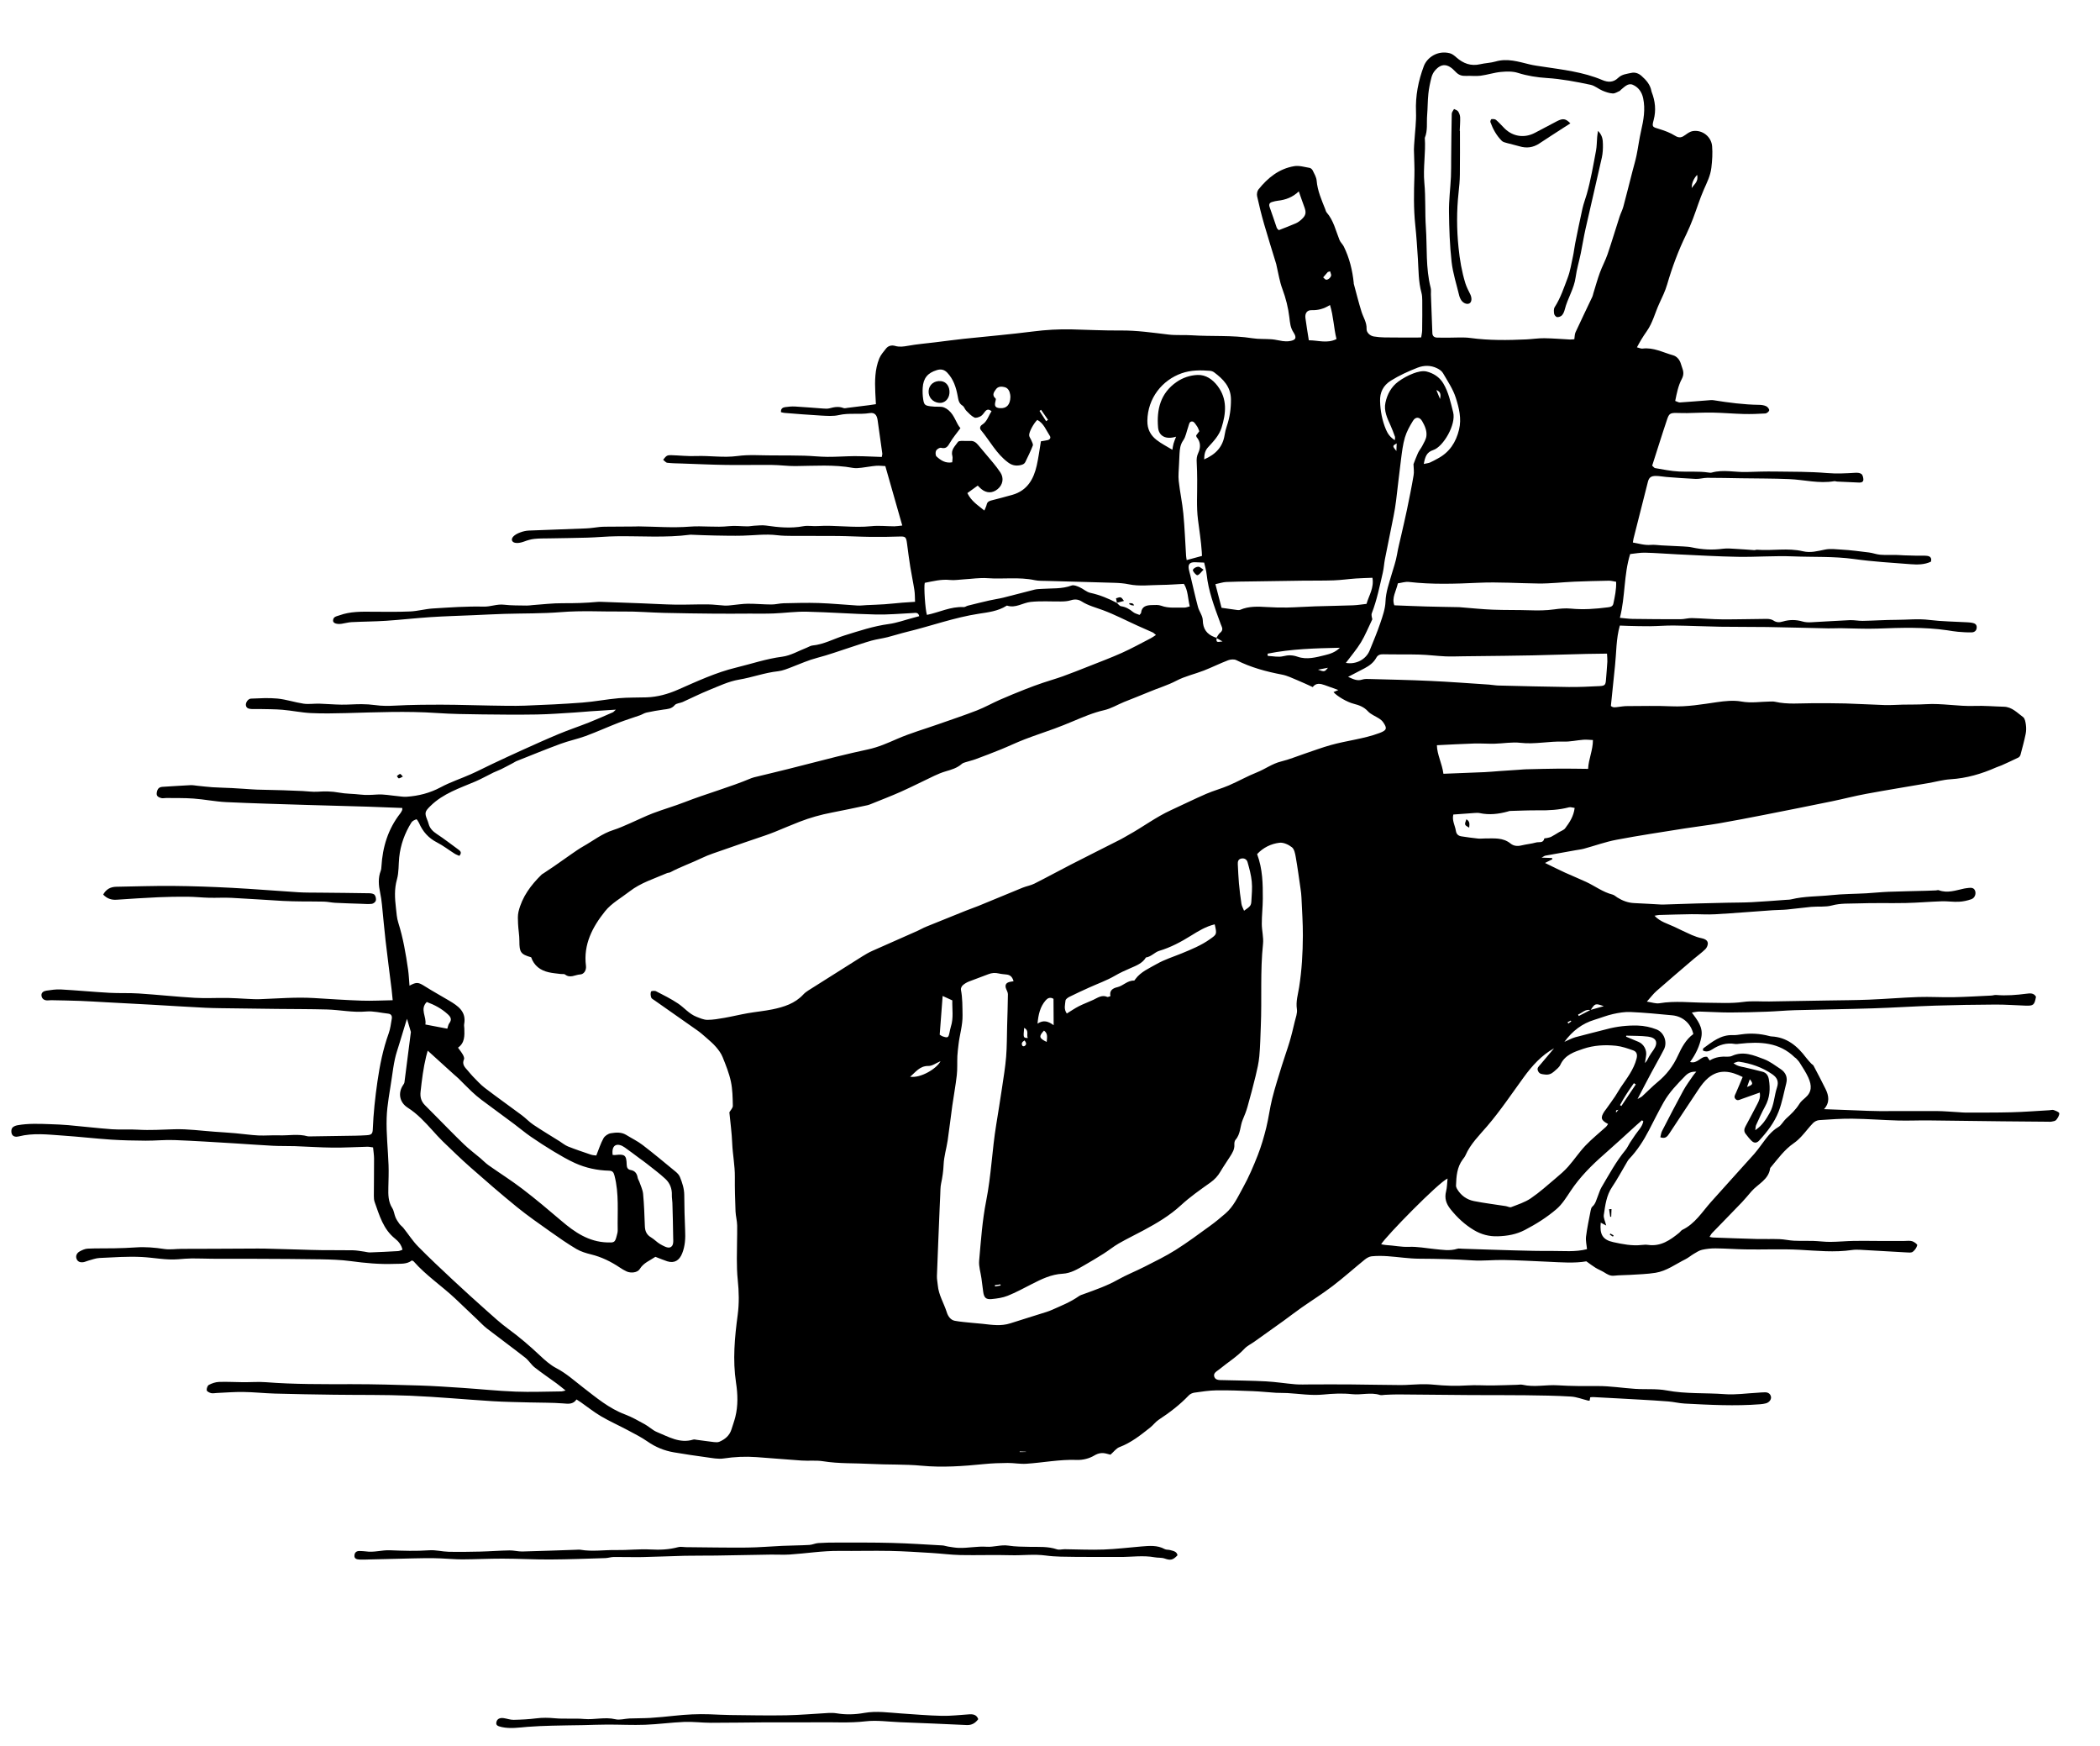 <svg width="722" height="600" viewBox="0 0 722 600" fill="none" 
  xmlns="http://www.w3.org/2000/svg">
  <path d="M138.311 277.71C134.375 277.562 130.44 277.391 126.514 277.265C119.517 277.056 112.518 276.89 105.511 276.669C96.278 276.376 87.042 276.137 77.814 275.701C74.033 275.525 70.285 274.747 66.508 274.473C63.398 274.246 60.255 274.325 57.128 274.284C56.557 274.273 55.957 274.459 55.436 274.307C54.578 274.056 53.69 273.726 53.903 272.45C54.13 271.088 54.668 270.516 55.922 270.442C59.113 270.256 62.295 270.025 65.485 269.871C66.288 269.835 67.105 269.998 67.925 270.084C69.632 270.247 71.325 270.475 73.034 270.584C75.235 270.722 77.451 270.761 79.665 270.867C81.057 270.93 82.448 271.038 83.839 271.123C85.318 271.212 86.784 271.344 88.264 271.4C91.302 271.493 94.341 271.531 97.39 271.624C99.606 271.685 101.809 271.791 104.023 271.885C105.733 271.961 107.457 272.234 109.152 272.123C111.628 271.964 114.044 271.956 116.519 272.423C118.928 272.876 121.434 272.806 123.882 273.106C125.849 273.345 127.776 273.21 129.746 273.086C132.012 272.953 134.322 273.424 136.609 273.631C137.66 273.725 138.706 273.929 139.752 273.859C143.868 273.576 147.759 272.604 151.479 270.616C154.796 268.832 158.431 267.642 161.893 266.105C164.361 265.014 166.758 263.755 169.194 262.607C172.604 261.003 176.024 259.398 179.464 257.85C183.664 255.957 187.864 254.053 192.114 252.283C195.527 250.865 199.051 249.692 202.484 248.33C205.248 247.239 207.951 246.024 210.675 244.844C210.942 244.733 211.14 244.455 211.742 243.919C208.517 244.126 205.777 244.286 203.025 244.478C201.143 244.605 199.258 244.808 197.376 244.912C193.096 245.167 188.823 245.511 184.538 245.579C178.276 245.683 171.998 245.633 165.732 245.55C160.542 245.474 155.35 245.432 150.182 245.072C139.789 244.362 129.418 244.826 119.032 245.103C114.988 245.203 110.933 245.291 106.901 245.095C103.624 244.938 100.378 244.234 97.106 243.957C94.479 243.737 91.832 243.769 89.2 243.703C88.289 243.679 87.375 243.765 86.477 243.699C85.656 243.635 84.759 243.535 84.558 242.485C84.373 241.546 85.26 240.175 86.282 240.126C89.317 240.01 92.388 239.808 95.407 240.108C98.426 240.409 101.363 241.419 104.366 241.862C106.124 242.115 107.958 241.811 109.757 241.857C112.312 241.931 114.85 242.17 117.407 242.201C119.701 242.232 122.003 242.023 124.297 242.033C125.867 242.037 127.433 242.14 128.984 242.352C131.278 242.68 133.529 242.656 135.84 242.534C141.34 242.237 146.853 242.204 152.364 242.215C157.799 242.222 163.236 242.439 168.668 242.512C172.608 242.573 176.556 242.678 180.503 242.542C187.089 242.297 193.677 241.986 200.239 241.488C204.401 241.173 208.528 240.353 212.692 239.983C215.887 239.698 219.122 239.798 222.332 239.689C226.092 239.557 229.632 238.56 233.059 237.066C239.612 234.198 246.139 231.131 253.109 229.453C258.35 228.181 263.478 226.421 268.895 225.726C271.841 225.344 274.615 223.683 277.456 222.583C278.069 222.343 278.666 221.938 279.295 221.874C283.228 221.506 286.65 219.562 290.328 218.418C295.338 216.862 300.319 215.197 305.583 214.485C308.331 214.117 310.992 213.131 313.698 212.422C314.474 212.22 315.24 212.008 316.039 211.786C315.728 210.414 314.819 210.654 313.895 210.707C309.616 210.918 305.33 211.316 301.063 211.21C293.154 211.032 285.26 210.427 277.351 210.249C273.577 210.161 269.802 210.699 266.02 210.852C263.227 210.966 260.429 210.904 257.629 210.908C253.676 210.924 249.733 210.961 245.782 210.922C239.932 210.866 234.083 210.798 228.226 210.654C223.607 210.546 218.99 210.13 214.377 210.186C207.226 210.267 200.074 209.811 192.904 210.396C186.418 210.919 179.889 210.804 173.371 210.997C169.832 211.105 166.3 211.3 162.759 211.452C157.821 211.671 152.876 211.792 147.945 212.121C142.86 212.456 137.776 213.043 132.691 213.378C128.751 213.635 124.787 213.639 120.838 213.841C119.705 213.897 118.583 214.249 117.446 214.404C115.725 214.635 114.501 214.194 114.512 213.328C114.532 211.913 115.709 211.859 116.733 211.492C120.384 210.159 124.159 210.225 127.956 210.259C132.292 210.291 136.637 210.356 140.97 210.169C143.576 210.059 146.152 209.311 148.76 209.146C154.604 208.785 160.461 208.359 166.296 208.503C168.698 208.561 170.855 207.567 173.249 207.844C175.85 208.15 178.499 208.086 181.132 208.141C181.779 208.155 182.431 208.037 183.081 207.985C186.527 207.742 189.979 207.312 193.426 207.333C197.444 207.353 201.433 207.262 205.433 206.876C205.917 206.828 206.422 206.847 206.915 206.866C211.498 207.028 216.082 207.19 220.675 207.374C224.534 207.52 228.401 207.765 232.263 207.823C235.961 207.874 239.657 207.696 243.355 207.737C245.331 207.756 247.296 208.05 249.268 208.157C249.991 208.196 250.731 208.092 251.469 208.021C253.342 207.85 255.221 207.526 257.099 207.51C259.811 207.491 262.513 207.769 265.225 207.772C266.619 207.781 268.006 207.384 269.402 207.349C273.424 207.259 277.458 207.137 281.482 207.267C285.923 207.413 290.342 207.865 294.778 208.131C295.83 208.193 296.901 208.036 297.968 207.988C300.013 207.89 302.069 207.836 304.105 207.693C306.153 207.551 308.182 207.31 310.219 207.145C311.596 207.033 312.971 206.964 314.6 206.85C314.533 205.421 314.572 204.117 314.378 202.859C313.973 200.189 313.393 197.534 312.967 194.864C312.54 192.193 312.192 189.503 311.843 186.813C311.536 184.487 311.278 184.334 309.101 184.417C305.813 184.545 302.519 184.563 299.227 184.527C295.517 184.485 291.814 184.269 288.105 184.228C282.925 184.175 277.751 184.232 272.57 184.201C270.759 184.187 268.926 184.173 267.134 183.952C263.178 183.473 259.248 184.027 255.303 184.119C252.105 184.196 248.891 184.119 245.687 184.063C243.142 184.022 240.599 183.904 238.044 183.808C237.792 183.798 237.541 183.756 237.298 183.791C228.847 184.898 220.353 184.204 211.872 184.323C208.577 184.363 205.293 184.7 201.995 184.795C197.632 184.926 193.261 184.959 188.888 185.046C187.163 185.079 185.418 185.035 183.71 185.223C182.508 185.353 181.309 185.714 180.173 186.143C178.246 186.86 176.502 186.805 176.076 185.879C175.65 184.952 176.716 183.775 178.909 182.98C179.822 182.641 180.819 182.405 181.797 182.365C188.384 182.087 194.968 181.897 201.555 181.619C203.106 181.556 204.642 181.285 206.185 181.124C206.835 181.061 207.506 181.042 208.165 181.034C211.536 181.008 214.908 180.993 218.279 180.966C218.697 180.96 219.104 180.921 219.521 180.926C225.371 180.993 231.259 181.478 237.063 181.017C241.6 180.662 246.086 181.347 250.596 180.848C252.701 180.62 254.875 180.911 257.016 180.915C257.751 180.921 258.483 180.729 259.22 180.702C260.605 180.644 262.018 180.445 263.383 180.64C267.653 181.261 271.875 181.673 276.176 180.87C277.769 180.568 279.468 180.929 281.097 180.815C287.261 180.411 293.412 181.51 299.596 180.855C302.186 180.579 304.853 180.9 307.477 180.9C308.268 180.897 309.053 180.751 310.21 180.63C308.242 173.721 306.351 167.112 304.383 160.203C303.396 160.166 302.26 160.013 301.148 160.103C299.507 160.238 297.88 160.583 296.237 160.762C295.256 160.868 294.241 160.994 293.292 160.827C286.684 159.612 280.033 160.14 273.4 160.196C270.775 160.218 268.143 159.833 265.509 159.811C260.241 159.754 254.966 159.884 249.699 159.806C244.585 159.734 239.468 159.486 234.358 159.315C232.713 159.264 231.055 159.256 229.416 159.063C228.913 159 228.464 158.39 227.994 158.033C228.395 157.587 228.724 157.029 229.219 156.718C229.601 156.47 230.174 156.425 230.656 156.444C233.53 156.53 236.416 156.859 239.285 156.747C244.035 156.565 248.747 157.39 253.548 156.737C257.521 156.196 261.614 156.548 265.655 156.536C269.278 156.53 272.901 156.535 276.521 156.628C279.153 156.695 281.787 157.013 284.433 157.026C287.561 157.045 290.688 156.812 293.818 156.777C295.784 156.752 297.756 156.881 299.73 156.934C300.849 156.965 301.978 157.019 303.162 157.063C303.249 156.496 303.382 156.172 303.339 155.863C302.813 152.037 302.289 148.199 301.73 144.383C301.468 142.607 300.7 141.722 298.999 141.987C295.486 142.556 291.944 141.852 288.433 142.663C286.473 143.116 284.338 142.947 282.289 142.837C278.093 142.613 273.901 142.246 269.709 141.923C269.314 141.898 268.924 141.762 268.51 141.67C268.389 140.524 269.054 140.056 269.915 139.935C271.052 139.78 272.22 139.66 273.371 139.725C276.581 139.901 279.776 140.197 282.973 140.417C283.707 140.466 284.495 140.529 285.183 140.346C286.803 139.903 288.362 139.611 290.006 140.254C290.418 140.412 290.973 140.236 291.458 140.177C293.896 139.885 296.334 139.583 298.772 139.269C299.489 139.175 300.207 139.06 301.146 138.919C301.067 137.512 300.995 136.215 300.934 134.929C300.754 130.962 300.784 126.981 302.287 123.242C302.795 121.989 303.758 120.906 304.612 119.82C305.396 118.829 306.559 118.555 307.743 118.896C309.231 119.325 310.61 119.136 312.114 118.863C315.253 118.291 318.458 118.039 321.646 117.643C324.888 117.25 328.111 116.801 331.363 116.452C339.3 115.611 347.263 114.946 355.185 113.929C359.62 113.361 364.043 113.112 368.497 113.214C374.102 113.349 379.701 113.648 385.302 113.596C390.849 113.542 396.297 114.351 401.773 114.997C404.375 115.303 407.03 115.063 409.647 115.239C416.624 115.7 423.638 115.153 430.59 116.26C432.773 116.606 435.04 116.45 437.263 116.621C438.489 116.712 439.684 117.053 440.907 117.22C441.628 117.313 442.362 117.362 443.079 117.28C445.428 117.006 445.996 116.205 444.729 114.27C443.628 112.605 443.525 110.989 443.299 109.126C442.908 105.81 442.098 102.532 440.901 99.338C439.934 96.757 439.524 93.955 438.879 91.243C438.841 91.088 438.826 90.912 438.777 90.756C437.391 86.184 435.937 81.632 434.618 77.04C433.705 73.879 432.914 70.679 432.212 67.471C432.053 66.752 432.213 65.705 432.651 65.151C435.855 61.125 439.751 57.981 444.966 57.114C446.667 56.827 448.523 57.413 450.29 57.71C450.694 57.78 451.17 58.248 451.352 58.65C451.882 59.756 452.574 60.901 452.673 62.067C452.968 65.578 454.365 68.713 455.628 71.898C455.779 72.277 455.86 72.73 456.113 73.025C458.502 75.759 459.227 79.242 460.532 82.483C460.863 83.307 461.619 83.939 462.016 84.744C463.954 88.69 464.98 92.897 465.431 97.258C465.439 97.335 465.413 97.433 465.433 97.5C466.31 100.725 467.109 103.981 468.109 107.167C468.716 109.109 469.936 110.823 469.842 113.024C469.784 114.284 471.024 115.45 472.345 115.653C473.556 115.852 474.793 115.965 476.033 115.979C479.742 116.031 483.442 116.017 487.153 116.025C487.559 116.03 487.955 116.001 488.615 115.971C488.734 115.153 488.928 114.37 488.946 113.592C489 110.149 489.009 106.694 488.986 103.249C488.976 102.349 488.934 101.415 488.692 100.55C487.66 96.77 487.73 92.889 487.491 89.03C487.244 85.104 486.986 81.178 486.574 77.268C485.983 71.684 486.105 66.116 486.283 60.528C486.387 57.504 486.161 54.468 486.121 51.449C486.114 50.462 486.228 49.479 486.288 48.494C486.491 45.133 486.97 41.762 486.833 38.411C486.611 32.95 487.63 27.756 489.534 22.705C490.643 19.774 494.265 17.212 498.472 18.303C499.298 18.521 500.065 19.153 500.724 19.737C503.093 21.823 505.702 22.81 508.892 22.075C510.631 21.669 512.477 21.64 514.175 21.145C518.249 19.96 522.023 21.2 525.864 22.123C527.289 22.473 528.764 22.661 530.216 22.88C537.214 23.945 544.288 24.717 550.891 27.511C552.933 28.378 554.724 28.336 556.354 26.752C557.631 25.517 559.326 25.394 560.909 25.048C562.149 24.777 563.363 25.206 564.351 26.077C565.987 27.521 567.398 29.11 567.785 31.363C567.804 31.441 567.823 31.518 567.853 31.596C569.074 34.747 569.438 37.898 568.543 41.243C567.88 43.697 568.102 43.629 570.544 44.368C572.411 44.932 574.295 45.651 575.936 46.678C577.383 47.588 578.309 47.217 579.461 46.361C580.229 45.798 581.108 45.184 582.003 45.053C585.293 44.552 588.386 46.972 588.645 50.284C588.839 52.716 588.682 55.134 588.391 57.614C588.053 60.453 586.87 62.712 585.789 65.172C584.383 68.388 583.355 71.772 582.1 75.06C581.393 76.898 580.643 78.735 579.775 80.512C577.051 86.07 574.912 91.825 573.184 97.761C572.527 100.04 571.457 102.204 570.464 104.361C569.018 107.487 568.23 110.913 566.211 113.788C565.55 114.728 564.921 115.681 564.324 116.657C563.821 117.472 563.383 118.311 562.794 119.375C563.643 119.582 564.191 119.888 564.688 119.819C568.461 119.325 571.73 121.149 575.175 122.102C576.522 122.471 577.499 123.638 577.916 125.09C578.071 125.634 578.249 126.178 578.448 126.712C578.896 127.936 578.854 129.053 578.215 130.258C576.974 132.591 576.493 135.162 575.954 137.807C576.659 138.042 577.119 138.356 577.559 138.329C580.762 138.121 583.957 137.846 587.15 137.605C587.799 137.553 588.473 137.457 589.117 137.558C594.322 138.391 599.544 139.082 604.834 139.15C605.646 139.159 606.519 139.29 607.231 139.624C607.717 139.851 608.315 140.587 608.265 141.024C608.216 141.45 607.435 142.089 606.929 142.114C604.463 142.273 601.979 142.355 599.511 142.295C595.979 142.205 592.445 141.886 588.901 141.818C585.939 141.761 582.979 141.934 580.023 141.987C578.782 142.006 577.554 141.949 576.314 141.935C574.295 141.913 573.834 142.192 573.205 144.033C572.329 146.589 571.517 149.181 570.685 151.749C569.789 154.535 568.904 157.32 568.033 160.052C568.532 160.488 568.749 160.847 569.022 160.89C571.771 161.356 574.473 161.93 577.3 162.069C580.62 162.239 583.959 161.915 587.268 162.402C587.672 162.461 588.119 162.544 588.496 162.437C592.503 161.294 596.546 162.379 600.57 162.235C603.78 162.125 606.989 162.027 610.194 162.071C616.185 162.155 622.193 162.086 628.158 162.596C631.463 162.874 634.665 162.699 637.922 162.504C638.615 162.464 639.513 162.531 639.992 162.933C640.439 163.301 640.636 164.186 640.644 164.844C640.658 165.646 639.946 165.893 639.222 165.866C636.679 165.77 634.136 165.652 631.605 165.523C631.276 165.511 630.942 165.334 630.633 165.388C625.405 166.299 620.287 164.888 615.113 164.671C609.599 164.44 604.075 164.473 598.556 164.386C594.694 164.328 590.833 164.226 586.968 164.233C585.661 164.239 584.339 164.661 583.045 164.612C579.68 164.474 576.319 164.193 572.969 163.946C571.743 163.856 570.523 163.591 569.294 163.588C567.669 163.582 566.946 164.114 566.572 165.581C564.888 172.11 563.257 178.653 561.605 185.183C561.528 185.499 561.494 185.815 561.392 186.47C563.476 186.823 565.417 187.466 567.565 187.284C568.766 187.176 569.987 187.387 571.203 187.454C573.746 187.583 576.289 187.679 578.842 187.831C579.817 187.889 580.814 187.949 581.772 188.161C585.267 188.918 588.763 189.094 592.328 188.614C593.851 188.408 595.436 188.589 596.992 188.669C599.041 188.769 601.076 188.955 603.124 189.087C603.442 189.11 603.779 188.915 604.096 188.948C609.35 189.366 614.673 188.251 619.864 189.478C622.519 190.105 624.972 189.396 627.406 188.907C629.354 188.509 631.176 188.797 633.028 188.9C636.227 189.075 639.417 189.503 642.597 189.897C643.887 190.056 645.13 190.563 646.422 190.667C648.217 190.811 650.021 190.704 651.821 190.739C652.775 190.753 653.738 190.844 654.692 190.88C656.161 190.936 657.631 190.969 659.101 191.003C660.253 191.024 661.421 190.915 662.557 191.057C663.552 191.171 664.256 191.735 663.865 193.059C661.686 194.084 659.291 194.115 656.938 193.927C650.446 193.43 643.927 193.052 637.494 192.151C630.505 191.174 623.487 191.523 616.493 191.237C610.168 190.977 603.802 191.493 597.471 191.386C590.548 191.267 583.635 190.853 576.719 190.537C573.015 190.364 569.305 190.049 565.597 189.963C563.897 189.921 562.171 190.262 560.463 190.439C558.238 197.606 558.828 204.956 556.935 212.356C558.696 212.51 559.963 212.7 561.235 212.726C566.755 212.803 572.276 212.847 577.788 212.836C579.084 212.83 580.395 212.418 581.689 212.445C585.145 212.521 588.602 212.86 592.048 212.88C597.152 212.919 602.253 212.75 607.348 212.723C608.139 212.72 609.068 212.843 609.689 213.261C610.78 214.004 611.781 213.976 612.958 213.626C615.201 212.953 617.463 212.951 619.743 213.619C620.666 213.895 621.707 213.934 622.676 213.883C627.108 213.666 631.545 213.351 635.977 213.156C637.451 213.091 638.931 213.421 640.403 213.4C644.282 213.327 648.146 213.056 652.022 213.049C655.787 213.048 659.537 212.598 663.34 213.081C667.646 213.617 672.014 213.639 676.364 213.891C676.944 213.924 677.525 213.968 678.08 214.076C678.964 214.241 679.662 214.641 679.612 215.681C679.57 216.798 678.814 217.34 677.836 217.358C676.276 217.387 674.71 217.284 673.156 217.149C671.93 217.048 670.72 216.815 669.508 216.638C661.559 215.482 653.588 215.752 645.595 216.053C641.318 216.221 637.024 215.96 632.743 215.919C631.338 215.91 629.94 216.011 628.536 215.98C621.526 215.836 614.518 215.626 607.517 215.516C602.152 215.434 596.791 215.506 591.426 215.413C586.148 215.323 580.866 215.069 575.587 215.001C572.8 214.962 570.002 215.218 567.201 215.244C564.73 215.272 562.252 215.178 559.772 215.128C558.873 215.105 557.985 215.061 556.911 215.02C555.605 219.644 555.75 224.246 555.261 228.77C554.77 233.337 554.323 237.905 553.838 242.626C554.535 243.354 555.522 243.084 556.493 242.968C557.463 242.851 558.447 242.69 559.424 242.694C564.518 242.678 569.629 242.542 574.715 242.767C580.02 243 585.16 242.086 590.348 241.338C593.108 240.949 596.029 240.631 598.722 241.128C602.081 241.737 605.297 241.168 608.582 241.127C609.153 241.116 609.758 241.084 610.313 241.214C614.548 242.175 618.825 241.711 623.096 241.708C626.884 241.708 630.673 241.676 634.457 241.786C638.987 241.913 643.521 242.205 648.05 242.343C650.101 242.398 652.161 242.235 654.215 242.192C656.852 242.138 659.496 242.204 662.126 242.04C667.717 241.692 673.24 242.833 678.825 242.638C682.189 242.513 685.559 242.826 688.937 242.91C691.746 242.972 693.525 245.003 695.545 246.461C696.186 246.924 696.391 248.183 696.52 249.12C696.667 250.168 696.647 251.286 696.433 252.309C695.936 254.715 695.297 257.082 694.659 259.46C694.557 259.819 694.245 260.235 693.921 260.387C692.008 261.324 690.076 262.205 688.132 263.076C687.54 263.338 686.898 263.501 686.294 263.774C681.292 265.988 676.129 267.504 670.605 267.844C667.997 268.009 665.433 268.746 662.847 269.186C655.807 270.401 648.76 271.539 641.739 272.832C637.77 273.56 633.867 274.586 629.916 275.402C622.082 277.005 614.25 278.574 606.408 280.11C601.242 281.121 596.077 282.122 590.883 283.023C586.993 283.688 583.068 284.132 579.168 284.753C571.359 286.005 563.52 287.168 555.757 288.641C551.986 289.355 548.334 290.687 544.618 291.698C543.675 291.959 542.683 292.064 541.71 292.236C538.24 292.851 534.769 293.466 531.297 294.103C530.999 294.157 530.726 294.399 530.02 294.778C531.511 294.835 532.564 294.874 533.616 294.914C533.644 295.058 533.682 295.202 533.71 295.335C532.983 295.702 532.255 296.07 531.192 296.611C533.639 297.8 535.848 298.915 538.093 299.943C540.478 301.031 542.923 302.001 545.296 303.111C548.35 304.521 551.07 306.642 554.409 307.481C555.018 307.636 555.525 308.159 556.083 308.499C557.853 309.597 559.736 310.315 561.863 310.406C564.9 310.532 567.944 310.735 570.979 310.893C571.396 310.92 571.802 310.913 572.22 310.896C575.924 310.783 579.618 310.649 583.322 310.536C586.785 310.436 590.246 310.359 593.708 310.281C596.587 310.214 599.462 310.246 602.333 310.091C606.194 309.897 610.049 309.57 613.902 309.299C614.563 309.247 615.243 309.262 615.875 309.11C620.385 308.008 625.024 308.161 629.598 307.676C633.589 307.245 637.628 307.266 641.644 307.044C644.186 306.899 646.733 306.622 649.273 306.52C653.638 306.356 657.999 306.29 662.362 306.17C663.439 306.145 664.506 306.097 665.584 306.05C665.913 306.041 666.282 305.868 666.564 305.977C669.573 307.1 672.425 306.023 675.303 305.408C675.789 305.305 676.285 305.269 676.771 305.2C677.719 305.082 678.641 305.106 679.051 306.163C679.461 307.221 678.957 308.65 677.788 309.067C676.409 309.552 674.936 309.881 673.473 309.946C671.515 310.048 669.529 309.72 667.561 309.789C663.461 309.919 659.363 310.291 655.253 310.377C649.815 310.49 644.365 310.306 638.922 310.507C635.91 310.623 632.877 310.399 629.849 311.217C627.597 311.824 625.106 311.499 622.727 311.705C619.94 311.951 617.158 312.362 614.37 312.619C612.739 312.777 611.082 312.747 609.442 312.86C602.87 313.314 596.295 313.867 589.726 314.244C587.019 314.406 584.282 314.193 581.569 314.222C577.868 314.269 574.163 314.392 570.459 314.493C569.997 314.509 569.532 314.634 568.836 314.75C570.819 316.877 573.355 317.477 575.631 318.55C577.638 319.493 579.62 320.5 581.651 321.377C582.763 321.858 583.945 322.265 585.143 322.507C586.146 322.71 587.006 323.181 587.149 324.064C587.255 324.737 586.856 325.71 586.343 326.217C585.122 327.432 583.701 328.432 582.385 329.545C578.085 333.222 573.775 336.888 569.517 340.622C568.427 341.579 567.547 342.774 566.206 344.27C567.964 344.523 569.284 345.034 570.478 344.838C575.914 343.924 581.344 344.633 586.767 344.652C590.96 344.667 595.154 344.968 599.359 344.381C602.273 343.975 605.292 344.265 608.258 344.223C615.015 344.116 621.76 343.998 628.517 343.88C633.197 343.793 637.885 343.795 642.57 343.599C648.233 343.374 653.895 342.885 659.556 342.693C663.558 342.559 667.577 342.831 671.587 342.752C675.938 342.664 680.274 342.389 684.619 342.191C685.191 342.169 685.77 341.938 686.328 341.992C689.797 342.288 693.234 342.001 696.676 341.56C697.889 341.409 699.203 341.206 699.997 342.585C699.472 345.44 699.142 345.745 696.39 345.652C692.936 345.533 689.477 345.26 686.017 345.283C679.11 345.318 672.189 345.43 665.285 345.652C658.129 345.886 650.975 346.362 643.819 346.586C634.937 346.865 626.04 346.968 617.148 347.214C613.95 347.301 610.743 347.619 607.544 347.729C603.267 347.885 598.992 348.009 594.721 348.013C591.262 348.014 587.813 347.763 584.358 347.687C583.546 347.668 582.736 347.878 581.677 348.025C583.566 350.63 585.594 353.032 584.938 356.463C584.349 359.557 583.025 362.337 581.068 365.017C583.696 365.785 584.673 362.893 586.943 363.242C587.162 363.546 587.454 363.974 587.829 364.504C589.797 363.262 591.9 363.1 594.06 363.192C594.542 363.21 595.073 363.121 595.508 362.918C599.385 361.155 602.97 362.728 606.467 364.045C608.513 364.813 610.337 366.231 612.19 367.453C613.947 368.616 614.663 370.289 614.123 372.386C613.287 375.634 612.71 378.98 611.495 382.094C610.035 385.856 607.554 389.065 604.806 392.043C603.959 392.955 603.049 392.942 602.212 392.121C601.45 391.379 600.79 390.532 600.141 389.684C599.524 388.871 599.644 388.02 600.128 387.139C601.532 384.548 602.904 381.934 604.265 379.32C604.834 378.222 605.305 377.088 605.023 375.531C602.831 376.304 600.762 377.015 598.714 377.772C598.012 378.03 597.337 378.455 596.683 377.75C596.04 377.056 596.481 376.415 596.804 375.714C597.607 373.923 598.334 372.108 599.143 370.186C595.016 368.099 591.07 367.358 587.329 370.475C586.026 371.555 584.951 372.974 583.997 374.397C580.601 379.425 577.313 384.522 573.949 389.573C573.321 390.515 572.633 391.564 570.836 390.893C571.027 390.187 571.09 389.399 571.421 388.765C573.827 384.094 576.243 379.414 578.756 374.802C579.735 373.007 580.993 371.365 582.134 369.664C582.39 369.279 582.721 368.929 583.204 368.355C581.506 368.258 580.387 368.808 579.428 369.781C576.665 372.606 573.89 375.441 571.947 378.911C570.193 382.048 568.578 385.268 566.931 388.464C565.084 392.036 562.926 395.399 560.136 398.332C559.69 398.798 559.403 399.413 559.064 399.97C557.47 402.642 556.004 405.406 554.26 407.984C552.272 410.915 551.904 414.268 551.406 417.574C551.246 418.61 551.872 419.763 552.234 421.236C551.405 420.799 550.899 420.538 550.35 420.243C549.934 424.276 551.016 426.149 554.664 426.944C557.855 427.635 561.091 428.295 564.41 427.916C565.149 427.834 565.908 427.786 566.64 427.89C570.997 428.504 574.223 426.235 577.338 423.709C577.723 423.394 577.994 422.911 578.418 422.707C582.768 420.622 585.193 416.578 588.243 413.15C593.173 407.621 598.167 402.149 603.107 396.631C603.978 395.654 604.743 394.586 605.53 393.53C607.241 391.247 608.812 388.893 611.394 387.388C612.46 386.771 613.083 385.401 614.038 384.526C615.754 382.979 617.416 381.418 618.645 379.413C619.148 378.598 619.952 377.937 620.69 377.296C622.937 375.362 622.976 373.159 621.71 370.346C620.899 368.561 619.765 366.905 618.73 365.231C618.388 364.681 617.911 364.235 617.479 363.747C617.374 363.623 617.19 363.572 617.073 363.458C611.695 358.186 605.06 357.991 598.18 358.74C597.607 358.806 597.01 358.916 596.465 358.818C593.606 358.337 591.096 359.109 588.72 360.665C587.764 361.287 586.682 361.718 585.477 361.069C585.533 360.764 585.491 360.422 585.626 360.318C588.686 358.097 591.623 355.619 595.767 355.786C596.742 355.823 597.736 355.674 598.719 355.524C601.943 355.054 605.119 355.261 608.271 356.093C608.511 356.157 608.761 356.222 609.002 356.231C614.35 356.487 617.957 359.542 620.988 363.583C621.532 364.306 622.166 364.955 622.777 365.626C622.999 365.864 623.367 366.01 623.51 366.29C624.914 368.942 626.317 371.606 627.643 374.3C628.785 376.614 629.169 378.954 627.118 381.235C630.999 381.382 634.584 381.517 638.169 381.653C640.877 381.755 643.594 381.901 646.306 381.905C652.816 381.931 659.319 381.837 665.828 381.885C668.375 381.904 670.924 382.143 673.477 382.283C674.222 382.322 674.954 382.416 675.701 382.411C680.971 382.391 686.25 382.447 691.526 382.306C695.888 382.197 700.238 381.845 704.595 381.604C705.09 381.579 705.635 381.391 706.069 381.539C706.784 381.796 707.964 382.236 707.992 382.654C708.03 383.412 707.469 384.29 706.94 384.94C706.629 385.323 705.912 385.416 705.359 385.516C704.883 385.608 704.37 385.545 703.876 385.548C698.706 385.506 693.536 385.476 688.367 385.412C679.895 385.312 671.413 385.178 662.94 385.1C659.483 385.068 656.029 385.234 652.574 385.136C647.331 384.993 642.088 384.576 636.843 384.51C633.056 384.465 629.269 384.75 625.482 385.002C624.734 385.051 623.862 385.479 623.336 386.018C621.965 387.426 620.796 389.038 619.457 390.479C618.632 391.381 617.721 392.246 616.718 392.932C613.46 395.178 611.222 398.352 608.738 401.308C608.681 401.372 608.602 401.435 608.599 401.511C608.087 405.485 604.421 406.915 602.172 409.485C601.093 410.717 600.067 412.006 598.936 413.192C595.529 416.749 592.07 420.261 588.643 423.806C588.323 424.134 588.119 424.576 587.758 425.133C588.292 425.241 588.596 425.34 588.892 425.351C594.001 425.533 599.121 425.727 604.232 425.865C606.777 425.928 609.317 425.815 611.861 425.911C613.495 425.973 615.115 426.374 616.749 426.447C618.962 426.552 621.173 426.449 623.388 426.522C625.351 426.585 627.317 426.868 629.271 426.854C631.984 426.835 634.706 426.565 637.42 426.514C640.31 426.459 643.194 426.535 646.082 426.534C648.958 426.544 651.846 426.532 654.723 426.531C655.623 426.532 656.584 426.371 657.42 426.622C658.115 426.835 659.236 427.678 659.158 427.993C658.95 428.841 658.334 429.739 657.623 430.261C657.126 430.637 656.197 430.514 655.463 430.475C650.127 430.186 644.782 429.853 639.446 429.563C638.547 429.519 637.625 429.517 636.731 429.647C630.725 430.529 624.688 429.895 618.717 429.571C612.449 429.235 606.212 429.56 599.958 429.433C596.579 429.371 593.207 429.112 589.827 429.084C588.279 429.069 586.692 429.24 585.175 429.577C584.189 429.803 583.265 430.427 582.367 430.952C581.379 431.529 580.493 432.308 579.475 432.818C576.096 434.489 572.998 436.862 569.198 437.476C566.293 437.948 563.316 438 560.366 438.196C558.561 438.314 556.751 438.268 554.964 438.474C553.586 438.631 552.611 438.002 551.549 437.336C550.583 436.74 549.512 436.338 548.546 435.742C547.537 435.122 546.588 434.385 545.401 433.539C541.279 434.25 536.781 433.883 532.287 433.68C527.179 433.454 522.062 433.173 516.949 433.079C513.406 433.011 509.854 433.448 506.327 433.216C500.238 432.81 494.161 432.658 488.069 432.636C484.38 432.629 480.692 432.018 476.991 431.768C475.195 431.646 473.384 431.632 471.598 431.806C470.772 431.885 469.896 432.4 469.228 432.934C465.536 435.932 461.979 439.122 458.203 442.007C454.743 444.652 451.022 446.969 447.458 449.467C445.372 450.924 443.369 452.494 441.304 453.985C437.963 456.393 434.613 458.768 431.262 461.153C430.122 461.966 428.781 462.585 427.854 463.581C425.302 466.326 422.122 468.268 419.266 470.618C418.439 471.299 416.977 471.924 417.508 473.283C417.978 474.496 419.4 474.341 420.541 474.374C425.466 474.505 430.394 474.537 435.314 474.8C438.667 474.981 441.995 475.524 445.344 475.804C447.062 475.945 448.801 475.846 450.536 475.846C454.982 475.849 459.419 475.808 463.864 475.844C469.78 475.892 475.693 476.039 481.599 476.064C483.816 476.071 486.032 475.837 488.251 475.789C489.812 475.76 491.392 475.776 492.945 475.933C496.795 476.32 500.633 476.443 504.496 476.193C507.369 476.006 510.259 476.235 513.148 476.202C515.948 476.176 518.742 476.051 521.533 475.981C522.193 475.962 522.879 475.823 523.51 475.968C527.526 476.898 531.561 475.888 535.569 476.149C540.169 476.443 544.759 476.43 549.361 476.406C553.632 476.392 557.909 477.091 562.192 477.373C565.806 477.608 569.508 477.254 573.03 477.914C579.658 479.162 586.362 478.691 593.007 479.195C596.675 479.476 600.408 478.903 604.104 478.714C605.006 478.671 605.911 478.541 606.822 478.553C607.799 478.557 608.617 478.972 608.864 480.002C609.09 480.986 608.293 482.042 607.128 482.35C606.497 482.512 605.834 482.608 605.173 482.66C596.518 483.342 587.873 482.873 579.227 482.426C577.342 482.333 575.472 481.846 573.59 481.698C570.317 481.421 567.029 481.264 563.743 481.063C561.278 480.915 558.824 480.778 556.359 480.652C553.488 480.5 550.617 480.337 547.746 480.196C547.428 480.184 547.108 480.237 546.744 480.268C546.663 480.692 546.594 481.063 546.525 481.433C546.349 481.426 546.184 481.442 546.042 481.415C544.051 480.934 542.094 480.136 540.079 480.016C534.908 479.7 529.728 479.636 524.549 479.572C518.37 479.493 512.198 479.545 506.029 479.509C497.544 479.452 489.073 479.341 480.588 479.284C479.106 479.272 477.62 479.37 476.147 479.424C475.575 479.446 474.942 479.63 474.421 479.468C471.253 478.471 468.051 479.546 464.836 479.194C461.588 478.841 458.245 479 454.972 479.326C450.806 479.74 446.748 479.049 442.639 478.817C441.324 478.745 440.005 478.794 438.69 478.723C436.072 478.558 433.448 478.273 430.828 478.163C426.63 477.993 422.431 477.824 418.246 477.885C415.708 477.921 413.168 478.319 410.651 478.674C409.956 478.768 409.163 479.133 408.693 479.642C405.606 482.882 402.091 485.547 398.365 487.995C397.284 488.711 396.483 489.844 395.453 490.661C392.16 493.268 388.899 495.887 384.879 497.392C383.788 497.801 382.975 498.955 381.794 499.996C381.642 499.958 381.087 499.816 380.544 499.675C378.979 499.243 377.7 499.392 376.15 500.321C374.476 501.322 372.237 501.873 370.286 501.8C364.399 501.566 358.645 502.742 352.834 503.116C350.721 503.255 348.574 502.823 346.443 502.841C343.731 502.86 341.015 502.955 338.315 503.226C331.174 503.943 324.061 504.465 316.852 503.787C311.031 503.238 305.137 503.487 299.297 503.168C293.874 502.864 288.429 503.131 283.017 502.257C280.605 501.87 278.079 502.18 275.615 502.011C270.445 501.673 265.292 501.193 260.124 500.834C256.335 500.559 252.574 500.724 248.798 501.295C246.898 501.585 244.862 501.146 242.906 500.886C239.159 500.382 235.415 499.824 231.684 499.189C228.4 498.627 225.394 497.405 222.623 495.469C220.473 493.972 218.092 492.785 215.778 491.546C212.743 489.929 209.59 488.526 206.636 486.791C204.23 485.384 202.046 483.612 199.746 482.011C199.286 481.687 198.792 481.394 198.213 481.01C197.005 482.775 195.379 482.516 193.562 482.37C189.796 482.075 185.994 482.15 182.211 482.041C177.933 481.923 173.653 481.871 169.392 481.611C159.928 481.024 150.476 480.119 141.005 479.728C132.268 479.365 123.513 479.507 114.767 479.385C108.007 479.294 101.259 479.182 94.503 478.993C90.884 478.889 87.265 478.489 83.654 478.441C80.615 478.392 77.575 478.661 74.528 478.787C73.869 478.817 73.182 478.978 72.561 478.834C71.996 478.692 71.123 478.253 71.072 477.856C70.996 477.261 71.342 476.243 71.812 476.008C72.876 475.456 74.11 475.031 75.298 474.988C78.09 474.885 80.894 475.068 83.682 475.085C86.229 475.104 88.795 474.883 91.324 475.077C101.198 475.845 111.093 475.769 120.986 475.758C128.727 475.754 136.48 475.981 144.223 476.218C149.169 476.372 154.107 476.712 159.047 477.041C165.125 477.446 171.183 478.092 177.257 478.321C182.519 478.52 187.798 478.302 193.07 478.249C193.366 478.249 193.656 478.117 194.454 477.939C193.196 476.937 192.281 476.168 191.319 475.462C188.83 473.635 186.249 471.914 183.829 470.002C182.613 469.045 181.79 467.599 180.585 466.654C176.255 463.265 171.821 460.026 167.468 456.67C166.241 455.724 165.166 454.553 164.031 453.479C161.53 451.103 159.04 448.716 156.527 446.351C151.862 441.962 146.463 438.39 142.21 433.545C142.116 433.432 141.92 433.392 141.596 433.237C139.876 434.598 137.712 434.33 135.59 434.415C130.543 434.608 125.555 434.134 120.563 433.463C117.154 433.006 113.678 432.907 110.233 432.843C102.903 432.72 95.569 432.706 88.226 432.67C83.11 432.642 77.993 432.668 72.877 432.651C70.561 432.64 68.26 432.52 65.943 432.542C64.383 432.56 62.83 432.699 61.277 432.827C57.059 433.172 52.921 432.259 48.746 432.047C43.913 431.799 39.047 432.163 34.208 432.387C32.921 432.448 31.661 432.96 30.385 433.295C29.831 433.439 29.294 433.715 28.741 433.815C27.669 434.005 26.68 433.726 26.304 432.637C25.938 431.581 26.478 430.636 27.398 430.133C28.25 429.66 29.233 429.215 30.179 429.174C33.203 429.036 36.241 429.117 39.263 429.056C41.735 429.007 44.209 428.925 46.663 428.754C49.966 428.517 53.216 428.804 56.491 429.3C58.413 429.592 60.423 429.262 62.389 429.249C66.09 429.224 69.79 429.232 73.49 429.218C77.696 429.201 81.891 429.173 86.097 429.156C87.832 429.145 89.556 429.133 91.289 429.166C95.074 429.254 98.857 429.386 102.641 429.485C105.361 429.565 108.08 429.668 110.791 429.694C114.313 429.739 117.851 429.675 121.373 429.742C122.678 429.769 123.975 430.038 125.264 430.207C125.919 430.298 126.57 430.498 127.219 430.478C130.429 430.369 133.652 430.206 136.865 430.02C137.338 429.994 137.808 429.748 138.375 429.561C138.032 427.892 136.981 426.656 135.808 425.723C131.748 422.477 130.455 417.755 128.826 413.206C128.577 412.528 128.53 411.747 128.535 411.023C128.543 406.734 128.617 402.448 128.603 398.169C128.594 396.951 128.388 395.725 128.263 394.382C127.52 394.288 126.878 394.132 126.252 394.153C122.306 394.245 118.367 394.491 114.427 394.452C110.08 394.409 105.733 394.102 101.38 393.949C98.825 393.863 96.275 393.954 93.722 393.813C89.284 393.591 84.85 393.237 80.425 392.971C73.6 392.571 66.777 392.116 59.958 391.859C56.669 391.734 53.361 392.092 50.069 392.067C46.117 392.038 42.156 391.965 38.203 391.707C32.617 391.331 27.042 390.682 21.457 390.306C16.453 389.964 11.415 389.335 6.426 390.606C5.528 390.835 4.467 390.74 4.065 389.76C3.823 389.18 3.837 388.237 4.163 387.734C4.49 387.231 5.315 386.889 5.978 386.771C9.737 386.09 13.54 386.267 17.323 386.399C19.384 386.476 21.445 386.543 23.503 386.731C28.492 387.171 33.476 387.776 38.48 388.141C41.436 388.351 44.421 388.102 47.389 388.291C51.596 388.548 55.778 388.267 59.977 388.14C64.572 388.007 69.191 388.664 73.801 388.991C76.188 389.158 78.576 389.303 80.962 389.514C83.588 389.745 86.197 390.139 88.827 390.272C91.205 390.383 93.597 390.145 95.976 390.234C99.243 390.347 102.542 389.648 105.79 390.561C105.942 390.6 106.118 390.606 106.283 390.601C111.633 390.518 116.982 390.446 122.333 390.352C123.563 390.332 124.806 390.27 126.039 390.195C127.689 390.093 128.109 389.725 128.169 388.159C128.388 382.649 128.978 377.197 129.765 371.742C130.582 366.101 131.691 360.581 133.628 355.213C134.205 353.6 134.414 351.853 134.698 350.152C134.852 349.258 134.551 348.523 133.457 348.405C130.931 348.145 128.366 347.445 125.887 347.669C121.293 348.088 116.84 347.087 112.321 346.971C106.64 346.822 100.963 346.838 95.278 346.777C90.581 346.721 85.873 346.664 81.176 346.596C77.632 346.539 74.075 346.547 70.535 346.381C64.518 346.099 58.517 345.686 52.502 345.349C47.155 345.048 41.797 344.78 36.45 344.491C33.48 344.335 30.523 344.135 27.552 344.023C24.263 343.899 20.971 343.852 17.669 343.782C17.252 343.777 16.844 343.816 16.437 343.845C15.281 343.911 14.435 343.363 14.268 342.271C14.101 341.168 15.021 340.632 15.948 340.503C17.571 340.268 19.239 340.001 20.861 340.085C26.448 340.394 32.017 340.934 37.604 341.243C40.968 341.436 44.356 341.246 47.718 341.471C54.136 341.889 60.533 342.591 66.953 342.965C70.732 343.185 74.529 342.955 78.314 343.01C80.454 343.036 82.578 343.215 84.715 343.307C86.272 343.377 87.837 343.491 89.388 343.428C95.556 343.2 101.713 342.676 107.902 343.041C113.401 343.37 118.899 343.753 124.403 343.938C127.835 344.057 131.291 343.847 135.015 343.79C134.878 342.458 134.78 341.269 134.638 340.09C133.95 334.47 133.196 328.857 132.552 323.227C132.08 319.15 131.752 315.057 131.323 310.982C131.178 309.594 130.989 308.205 130.7 306.845C130.17 304.313 129.935 301.813 130.896 299.316C131.067 298.861 131.109 298.347 131.138 297.855C131.534 291.145 133.404 284.952 137.614 279.582C137.868 279.262 138.058 278.885 138.236 278.519C138.33 278.358 138.293 278.17 138.311 277.71ZM546.819 347.126C548.339 346.701 549.86 346.264 551.391 345.839C548.465 344.818 548.431 344.839 546.861 347.182C545.054 346.763 543.98 348.16 542.565 348.709C542.635 348.877 542.717 349.055 542.787 349.222C544.131 348.516 545.475 347.821 546.819 347.126ZM418.26 219.221C418.18 220.776 418.18 220.776 420.321 220.472C419.386 219.943 418.794 219.614 418.192 219.273C418.61 218.675 418.923 217.94 419.467 217.511C420.383 216.8 420.389 216.054 419.951 215.138C419.738 214.691 419.591 214.214 419.422 213.758C417.449 208.439 415.464 203.132 414.856 197.426C414.712 196.006 414.27 194.618 413.999 193.368C412.694 193.319 411.741 193.261 410.787 193.247C409.02 193.224 408.399 193.968 408.739 195.725C408.877 196.433 409.092 197.132 409.263 197.84C410.127 201.427 410.913 205.033 411.865 208.591C412.278 210.153 413.486 211.625 413.526 213.162C413.588 216.181 414.893 217.975 417.577 218.998C417.793 219.083 418.032 219.146 418.26 219.221ZM384.029 207.255L383.976 207.198C384.454 207.611 384.9 208.297 385.436 208.372C387.063 208.609 388.341 209.359 389.587 210.383C390.183 210.877 391.055 211.041 391.779 211.354C392.033 211.023 392.282 210.835 392.311 210.628C392.563 208.323 394.255 208.014 396.057 207.972C397.123 207.946 398.291 207.837 399.254 208.202C401.831 209.166 404.481 208.751 407.102 208.85C407.705 208.872 408.319 208.599 409.05 208.43C408.376 205.618 408.448 202.856 407.036 200.685C404.232 200.821 401.687 201.032 399.14 201.046C395.439 201.07 391.741 201.6 388.037 200.824C386.436 200.489 384.76 200.371 383.116 200.32C375.385 200.072 367.651 199.901 359.93 199.675C358.526 199.633 357.096 199.7 355.735 199.407C350.343 198.26 344.887 199.118 339.467 198.727C336.785 198.538 334.045 198.983 331.338 199.133C329.776 199.217 328.195 199.508 326.653 199.351C323.624 199.018 320.785 199.788 317.943 200.328C317.574 201.653 318.117 209.659 318.69 211.348C322.905 210.498 326.882 208.41 331.341 208.667C331.79 208.694 332.255 208.306 332.732 208.182C335.203 207.562 337.664 206.953 340.144 206.388C341.739 206.02 343.372 205.808 344.957 205.418C348.559 204.534 352.131 203.549 355.722 202.654C356.509 202.464 357.354 202.463 358.169 202.406C361.604 202.163 365.083 202.492 368.434 201.247C369.18 200.968 370.315 201.46 371.168 201.833C372.442 202.396 373.554 203.481 374.861 203.771C378.106 204.475 381.123 205.708 384.029 207.255ZM225.327 431.988C223.445 433.288 221.253 434.039 219.954 436.184C219.192 437.45 216.889 437.681 215.432 437.012C214.612 436.641 213.828 436.161 213.078 435.661C210.037 433.627 206.825 432.046 203.246 431.165C201.506 430.738 199.703 430.198 198.167 429.295C195.139 427.502 192.24 425.484 189.363 423.445C185.428 420.652 181.448 417.902 177.698 414.854C172.276 410.447 167.003 405.871 161.765 401.253C158.492 398.376 155.368 395.318 152.232 392.303C150.993 391.104 149.845 389.811 148.686 388.527C146.082 385.664 143.488 382.824 140.175 380.724C137.409 378.963 136.75 375.768 138.521 373.049C138.743 372.717 139.008 372.365 139.055 371.994C139.511 368.654 139.911 365.312 140.334 361.982C140.644 359.57 140.955 357.157 141.267 354.711C140.868 353.358 140.43 351.871 139.933 350.185C139.748 350.738 139.624 351.106 139.512 351.475C138.747 353.98 137.972 356.496 137.218 359.001C136.717 360.65 136.139 362.285 135.779 363.971C135.327 366.061 135.027 368.188 134.727 370.305C134.08 374.954 133.081 379.59 132.938 384.258C132.767 389.66 133.397 395.081 133.588 400.485C133.679 403.023 133.572 405.564 133.52 408.107C133.47 410.584 133.434 413.007 134.865 415.244C135.455 416.177 135.551 417.42 135.995 418.457C136.338 419.249 136.838 419.981 137.349 420.681C137.736 421.2 138.314 421.584 138.712 422.092C140.4 424.207 141.871 426.534 143.753 428.448C147.612 432.378 151.643 436.139 155.662 439.9C159.448 443.433 163.28 446.913 167.147 450.35C169.6 452.538 172.041 454.78 174.691 456.723C178.558 459.546 182.164 462.633 185.641 465.912C187.37 467.535 189.207 469.184 191.285 470.261C194.688 472.035 197.468 474.575 200.445 476.871C205.001 480.378 209.373 484.097 214.883 486.159C217.254 487.049 219.489 488.34 221.726 489.566C223.157 490.355 224.373 491.596 225.865 492.212C229.844 493.832 233.695 496.227 238.338 494.811C238.704 494.704 239.149 494.831 239.564 494.89C241.52 495.14 243.474 495.433 245.431 495.66C246.054 495.728 246.766 495.788 247.312 495.556C249.276 494.72 250.829 493.429 251.492 491.293C251.929 489.883 252.443 488.487 252.805 487.053C253.786 483.152 253.652 479.154 253.052 475.258C251.866 467.425 252.586 459.696 253.624 451.958C254.16 447.941 254.068 443.977 253.649 439.968C253.39 437.523 253.34 435.053 253.334 432.595C253.323 428.81 253.488 425.032 253.444 421.256C253.428 419.632 252.952 418.012 252.882 416.375C252.734 412.42 252.609 408.467 252.649 404.508C252.686 400.615 251.897 396.789 251.736 392.911C251.596 389.34 251.094 385.778 250.764 382.321C251.199 381.547 251.973 380.809 251.957 380.084C251.897 377.295 251.862 374.442 251.284 371.732C250.668 368.857 249.543 366.072 248.439 363.332C247.938 362.073 247.07 360.91 246.176 359.867C245.167 358.688 243.953 357.677 242.785 356.646C241.796 355.775 240.797 354.903 239.728 354.15C234.83 350.685 229.898 347.252 224.978 343.797C224.572 343.518 224.011 343.245 223.883 342.845C223.677 342.212 223.597 341.419 223.828 340.824C223.925 340.576 225.082 340.466 225.545 340.703C228.109 342.017 230.695 343.31 233.094 344.904C235.257 346.346 236.933 348.504 239.443 349.477C240.655 349.95 241.939 350.536 243.191 350.54C245.145 350.548 247.113 350.183 249.058 349.851C251.732 349.381 254.37 348.735 257.034 348.265C259.863 347.768 262.727 347.514 265.538 346.94C269.499 346.125 273.31 344.93 276.194 341.814C276.687 341.273 277.297 340.824 277.915 340.431C284.091 336.517 290.266 332.603 296.462 328.724C297.576 328.02 298.731 327.361 299.926 326.825C305.097 324.508 310.288 322.236 315.469 319.941C316.441 319.506 317.362 318.948 318.355 318.547C322.916 316.679 327.497 314.844 332.079 313.009C333.528 312.428 335.018 311.936 336.468 311.343C341.497 309.284 346.506 307.18 351.535 305.132C352.885 304.58 354.386 304.351 355.674 303.698C359.871 301.585 363.985 299.327 368.161 297.181C373.86 294.259 379.601 291.393 385.31 288.493C386.194 288.044 387.027 287.505 387.89 287.033C392.868 284.303 397.402 280.832 402.596 278.461C406.63 276.616 410.602 274.638 414.676 272.872C417.243 271.762 419.971 271.043 422.538 269.933C425.786 268.53 428.883 266.761 432.171 265.459C434.991 264.336 437.422 262.475 440.447 261.734C443.218 261.06 445.884 259.943 448.597 259.036C451.566 258.04 454.506 256.933 457.514 256.092C463.051 254.535 468.847 253.986 474.281 251.953C476.776 251.016 477.064 250.358 475.468 248.148C475.145 247.696 474.676 247.317 474.205 247.003C472.908 246.153 471.316 245.577 470.304 244.475C468.912 242.952 467.232 242.363 465.384 241.887C463.101 241.296 459.781 239.361 458.464 237.885C458.899 237.704 459.312 237.522 460.138 237.169C458.351 236.531 456.91 236.005 455.481 235.49C453.964 234.95 452.472 234.631 451.327 236.156C449.481 235.33 447.788 234.509 446.058 233.807C444.317 233.094 442.583 232.217 440.762 231.874C435.323 230.835 430.04 229.418 425.074 226.905C424.32 226.525 423.086 226.621 422.24 226.94C419.421 228.019 416.702 229.375 413.894 230.476C410.763 231.696 407.386 232.424 404.44 233.981C401.36 235.598 398.064 236.537 394.905 237.888C392.105 239.077 389.254 240.143 386.444 241.287C384.169 242.222 381.989 243.555 379.63 244.091C375.809 244.956 372.304 246.491 368.734 247.98C366.682 248.835 364.63 249.679 362.548 250.434C359.152 251.688 355.696 252.797 352.32 254.107C349.557 255.165 346.895 256.458 344.152 257.572C341.264 258.747 338.357 259.855 335.428 260.94C334.292 261.358 333.097 261.62 331.93 261.993C331.486 262.129 330.986 262.286 330.656 262.581C329.066 263.991 327.101 264.553 325.125 265.126C323.804 265.515 322.522 266.037 321.281 266.626C317.413 268.444 313.618 270.396 309.72 272.135C306.348 273.643 302.884 274.949 299.46 276.345C299.082 276.495 298.691 276.667 298.292 276.75C294.197 277.616 290.101 278.514 285.987 279.292C282.194 280.015 278.499 281.06 274.9 282.449C272.07 283.538 269.279 284.76 266.47 285.894C265.41 286.326 264.33 286.724 263.251 287.1C258.502 288.73 253.743 290.306 249.013 292.003C246.408 292.936 243.766 293.714 241.249 294.936C237.715 296.645 233.967 297.93 230.493 299.795C230.145 299.991 229.675 299.951 229.306 300.112C224.941 302.021 220.3 303.404 216.465 306.385C213.603 308.614 210.252 310.44 208.04 313.198C203.731 318.564 200.517 324.597 201.457 331.961C201.653 333.482 200.788 334.864 199.468 334.935C197.752 335.024 196.033 336.352 194.274 334.948C193.954 334.694 193.312 334.845 192.82 334.783C191.433 334.599 190.02 334.502 188.659 334.187C185.764 333.529 183.617 331.934 182.618 329.033C178.99 327.997 178.566 327.29 178.57 323.407C178.578 321.443 178.192 319.476 178.113 317.498C178.055 316.125 177.956 314.673 178.269 313.358C179.505 308.248 182.534 304.205 186.228 300.593C186.399 300.423 186.644 300.334 186.847 300.188C188.074 299.368 189.301 298.569 190.507 297.737C192.537 296.333 194.523 294.894 196.552 293.501C197.837 292.617 199.112 291.71 200.47 290.939C203.902 289.006 207.027 286.502 210.872 285.287C212.827 284.67 214.716 283.798 216.602 282.98C219.236 281.851 221.81 280.544 224.484 279.526C228.082 278.159 231.811 277.104 235.399 275.703C242.976 272.753 250.841 270.615 258.338 267.464C258.94 267.213 259.604 267.095 260.247 266.933C263.848 266.049 267.448 265.208 271.04 264.302C276.615 262.899 282.171 261.442 287.746 260.051C291.337 259.166 294.948 258.326 298.556 257.552C302.043 256.795 305.237 255.368 308.497 253.945C313.073 251.956 317.923 250.571 322.641 248.906C327.059 247.35 331.517 245.873 335.874 244.183C338.548 243.144 341.062 241.714 343.697 240.551C346.633 239.258 349.61 238.054 352.586 236.872C354.57 236.08 356.573 235.366 358.598 234.674C360.855 233.904 363.152 233.267 365.389 232.463C368.328 231.4 371.226 230.248 374.135 229.096C378.014 227.553 381.934 226.099 385.742 224.389C389.126 222.871 392.368 221.063 395.67 219.366C396.219 219.08 396.717 218.704 397.425 218.248C396.903 217.833 396.63 217.516 396.284 217.36C394.568 216.571 392.828 215.836 391.101 215.058C387.128 213.263 383.253 211.23 379.182 209.716C376.713 208.8 374.146 208.165 371.905 206.731C370.715 205.973 369.51 205.895 368.144 206.326C367.077 206.659 365.899 206.735 364.758 206.736C361.298 206.77 357.871 206.52 354.388 206.882C351.632 207.173 349.142 209.141 346.226 208.153C346.172 208.129 346.07 208.202 346.003 208.244C343.135 210.055 339.782 210.455 336.591 210.938C328.11 212.231 320.072 215.185 311.794 217.187C309.556 217.728 307.366 218.446 305.138 219.01C303.298 219.467 301.412 219.703 299.592 220.204C297.062 220.921 294.58 221.803 292.069 222.608C288.39 223.797 284.738 225.129 281.002 226.096C277.952 226.891 275.127 228.167 272.208 229.285C270.67 229.874 269.108 230.539 267.498 230.72C262.913 231.205 258.591 232.852 254.061 233.602C250.481 234.202 247.047 235.872 243.636 237.246C240.603 238.47 237.681 239.961 234.699 241.297C233.806 241.702 232.521 241.708 231.981 242.357C230.876 243.686 229.503 243.7 228.058 243.898C226.126 244.165 224.192 244.509 222.288 244.92C221.502 245.088 220.803 245.577 220.035 245.855C217.631 246.708 215.177 247.449 212.792 248.368C208.959 249.858 205.206 251.559 201.354 252.983C198.503 254.027 195.494 254.637 192.655 255.693C187.566 257.574 182.548 259.634 177.498 261.637C177.13 261.788 176.813 262.039 176.455 262.223C175.089 262.939 173.732 263.678 172.356 264.361C171.472 264.799 170.538 265.104 169.655 265.532C167.586 266.54 165.588 267.682 163.479 268.59C158.056 270.908 152.377 272.712 148.01 277.012C146.128 278.861 145.902 279.335 146.855 281.708C147.036 282.164 147.227 282.621 147.341 283.097C147.763 284.715 148.789 285.741 150.182 286.66C152.785 288.371 155.249 290.296 157.77 292.135C158.476 292.645 158.739 293.236 157.924 294.171C157.406 293.932 156.798 293.744 156.284 293.407C154.268 292.135 152.359 290.637 150.248 289.559C147.307 288.055 145.339 285.819 144.056 282.853C143.844 282.373 143.304 281.552 143.159 281.601C142.525 281.818 141.788 282.164 141.449 282.699C139.159 286.365 137.701 290.358 137.253 294.674C136.993 297.209 137.156 299.859 136.472 302.269C135.535 305.568 135.743 308.779 136.125 312.052C136.324 313.749 136.412 315.507 136.932 317.129C138.6 322.391 139.516 327.801 140.299 333.239C140.559 335.07 140.632 336.927 140.792 338.787C143.302 337.455 143.802 337.573 146.194 339.078C148.896 340.782 151.715 342.315 154.453 343.954C157.502 345.769 160.382 347.71 159.584 352.002C159.5 352.471 159.623 352.991 159.637 353.485C159.719 355.978 159.822 358.473 157.467 360.095C158.113 361.008 158.69 361.71 159.133 362.494C159.4 362.965 159.702 363.69 159.523 364.089C158.743 365.848 159.835 366.865 160.825 367.978C161.426 368.647 161.969 369.381 162.603 370.019C163.937 371.353 165.199 372.805 166.694 373.936C170.877 377.133 175.176 380.17 179.394 383.313C180.782 384.341 181.963 385.648 183.398 386.601C186.332 388.566 189.36 390.381 192.353 392.249C193.318 392.856 194.222 393.625 195.26 394.048C197.856 395.078 200.523 395.98 203.168 396.87C203.841 397.093 204.587 397.099 205.013 397.159C205.885 394.998 206.498 393.013 207.487 391.24C207.935 390.424 209.073 389.666 210.001 389.514C211.757 389.23 213.619 389.059 215.293 390.087C217.181 391.255 219.198 392.22 220.948 393.559C224.789 396.501 228.515 399.615 232.252 402.696C232.859 403.19 233.483 403.828 233.763 404.541C234.567 406.524 235.237 408.546 235.253 410.74C235.288 414.768 235.366 418.808 235.554 422.841C235.681 425.588 235.581 428.217 234.528 430.832C233.57 433.22 231.883 434.287 229.419 433.535C228.161 433.126 226.875 432.573 225.327 431.988ZM541.27 116.598C541.413 115.715 541.368 114.869 541.69 114.19C543.579 110.092 545.555 106.031 547.477 101.957C547.644 101.59 547.693 101.175 547.817 100.785C548.554 98.433 549.204 96.044 550.049 93.728C550.833 91.574 551.953 89.543 552.693 87.388C554.15 83.121 555.433 78.781 556.825 74.49C557.199 73.319 557.8 72.223 558.119 71.039C559.205 66.988 560.215 62.924 561.257 58.871C561.721 57.046 562.284 55.235 562.661 53.384C563.239 50.576 563.588 47.726 564.231 44.941C565.074 41.243 565.739 37.594 564.938 33.779C564.473 31.556 563.229 29.919 561.326 29.123C559.716 28.448 558.452 29.936 557.23 30.899C557.105 31.004 557.032 31.198 556.887 31.248C556.084 31.579 555.26 32.174 554.472 32.122C553.289 32.055 552.075 31.637 550.962 31.167C549.557 30.576 548.314 29.454 546.877 29.148C541.899 28.093 536.896 27.136 531.791 26.812C528.429 26.597 525.111 26.077 521.845 25.043C520.044 24.471 517.944 24.545 516.016 24.725C513.658 24.954 511.367 25.723 509.017 26.029C507.395 26.242 505.724 26.003 504.085 26.084C502.612 26.149 501.525 25.845 500.407 24.64C497.739 21.742 495.533 21.713 493.351 24.253C492.777 24.911 492.36 25.795 492.141 26.643C491.677 28.468 491.277 30.34 491.085 32.209C490.828 34.656 490.867 37.126 490.665 39.575C490.446 42.178 490.915 44.862 489.865 47.378C490.219 52.547 489.224 57.677 489.708 62.873C490.187 67.937 489.883 73.071 490.229 78.163C490.703 85.103 490.119 92.135 491.892 98.97C492.074 99.668 491.935 100.453 491.962 101.189C492.124 105.627 492.297 110.065 492.459 114.492C492.497 115.525 493.105 115.987 494.026 116.033C495.407 116.085 496.803 116.05 498.186 116.058C500.644 116.074 503.146 115.839 505.559 116.172C511.961 117.039 518.376 116.952 524.788 116.656C526.845 116.558 528.888 116.23 530.94 116.252C533.893 116.287 536.847 116.552 539.795 116.696C540.277 116.714 540.752 116.634 541.27 116.598ZM432.208 293.565C434.142 298.761 434.181 303.842 434.165 308.91C434.155 311.795 433.805 314.666 433.817 317.552C433.818 319.845 434.476 322.184 434.238 324.435C433.235 333.854 433.877 343.312 433.477 352.731C433.336 356.171 433.283 359.624 432.967 363.046C432.76 365.32 432.236 367.571 431.702 369.789C430.832 373.365 429.885 376.928 428.883 380.477C428.466 381.942 427.906 383.38 427.294 384.783C426.307 387.061 426.567 389.769 424.779 391.775C424.446 392.146 424.353 392.878 424.387 393.428C424.491 395.033 423.698 396.276 422.904 397.529C421.806 399.276 420.612 400.953 419.579 402.724C418.698 404.238 417.588 405.425 416.144 406.456C412.669 408.925 409.14 411.381 406.023 414.258C402.156 417.82 397.742 420.428 393.17 422.878C390.346 424.395 387.45 425.788 384.678 427.373C382.838 428.423 381.194 429.798 379.395 430.925C377.246 432.292 375.057 433.581 372.846 434.858C370.489 436.217 368.151 437.653 365.335 437.799C361.44 438.004 358.062 439.653 354.681 441.39C351.972 442.78 349.282 444.236 346.461 445.37C344.744 446.062 342.813 446.329 340.939 446.51C338.967 446.699 338.323 446.028 338.036 444.02C337.82 442.476 337.637 440.934 337.431 439.39C337.157 437.361 336.466 435.306 336.639 433.327C337.25 426.438 337.721 419.501 339.063 412.739C340.785 404.072 341.084 395.263 342.51 386.574C343.196 382.354 343.872 378.135 344.503 373.913C345.033 370.357 345.628 366.792 345.918 363.205C346.204 359.694 346.162 356.16 346.262 352.631C346.365 349.015 346.491 345.389 346.529 341.77C346.54 341.178 346.202 340.551 345.96 339.982C345.365 338.578 345.848 337.707 347.417 337.438C347.716 337.383 348.014 337.339 348.467 337.269C348.102 335.884 347.406 335.111 346.094 334.963C345.198 334.853 344.278 334.807 343.407 334.598C342.156 334.299 340.989 334.376 339.785 334.857C337.567 335.738 335.299 336.497 333.081 337.379C332.334 337.68 331.592 338.124 331.001 338.661C330.626 338.998 330.292 339.709 330.373 340.162C330.944 343.069 330.878 345.984 330.932 348.926C330.997 352.428 329.908 355.7 329.538 359.098C329.402 360.376 329.211 361.652 329.151 362.945C329.057 365.146 329.203 367.379 328.956 369.563C328.56 373.07 327.902 376.544 327.408 380.047C326.851 384.03 326.404 388.028 325.815 391.999C325.403 394.759 324.542 397.491 324.427 400.251C324.331 402.497 324.02 404.646 323.553 406.822C323.286 408.096 323.333 409.447 323.262 410.761C323.182 412.304 323.113 413.838 323.054 415.382C322.741 423.115 322.405 430.837 322.124 438.571C322.084 439.633 322.329 440.696 322.421 441.752C322.701 445.098 324.537 447.943 325.517 451.062C325.899 452.283 326.746 453.698 328.273 453.975C330.203 454.333 332.174 454.473 334.131 454.678C335.345 454.812 336.572 454.88 337.797 455.014C340.989 455.376 344.165 455.88 347.355 454.849C351.501 453.513 355.666 452.244 359.81 450.931C360.511 450.705 361.213 450.435 361.883 450.131C364.965 448.756 368.097 447.514 370.883 445.545C371.481 445.129 372.224 444.916 372.926 444.668C376.788 443.267 380.649 441.921 384.261 439.885C387.267 438.189 390.51 436.929 393.578 435.355C397.171 433.527 400.817 431.756 404.214 429.613C408.319 427.026 412.206 424.112 416.134 421.276C417.928 419.984 419.629 418.545 421.308 417.106C424.122 414.7 425.611 411.322 427.343 408.206C429.333 404.639 430.947 400.839 432.442 397.034C433.633 393.985 434.554 390.806 435.344 387.632C436.172 384.306 436.565 380.866 437.404 377.54C438.361 373.726 439.579 369.965 440.731 366.202C441.569 363.491 442.548 360.819 443.364 358.096C444.043 355.818 444.592 353.491 445.141 351.175C445.48 349.74 446.098 348.227 445.886 346.859C445.48 344.222 446.264 341.794 446.653 339.319C447.578 333.43 447.911 327.518 447.938 321.585C447.959 317.23 447.641 312.863 447.454 308.501C447.415 307.512 447.298 306.531 447.149 305.549C446.618 301.876 446.13 298.205 445.488 294.56C445.28 293.379 444.997 291.865 444.176 291.22C443.025 290.31 441.277 289.498 439.898 289.665C436.975 290.016 434.302 291.33 432.208 293.565ZM534.31 360.311C529.947 362.736 526.714 366.376 523.877 370.262C519.755 375.91 515.891 381.721 511.331 387.045C508.62 390.212 505.566 393.168 503.848 397.096C503.62 397.614 503.24 398.072 502.894 398.53C500.916 401.198 500.699 404.316 500.591 407.461C500.577 407.844 500.726 408.267 500.921 408.603C502.23 410.869 504.25 412.327 506.757 412.828C510.375 413.546 514.047 413.98 517.693 414.557C518.337 414.658 519.066 415.102 519.579 414.902C521.863 414.012 524.286 413.248 526.28 411.897C529.322 409.829 532.073 407.344 534.897 404.96C536.394 403.7 537.903 402.408 539.188 400.942C541.241 398.618 542.965 395.995 545.091 393.76C547.298 391.441 549.822 389.43 552.198 387.271C552.471 387.018 552.639 386.652 552.871 386.331C550.426 385.065 550.184 384.211 551.56 382.069C551.782 381.726 552.057 381.408 552.3 381.077C553.297 379.677 554.305 378.289 555.27 376.867C555.956 375.85 556.524 374.764 557.21 373.748C559.337 370.625 561.701 367.631 562.667 363.861C563.014 362.514 562.746 361.473 561.5 361.031C559.571 360.355 557.599 359.655 555.587 359.447C551.803 359.052 547.963 359.269 544.338 360.493C541.257 361.539 538.035 362.558 536.467 365.977C536.048 366.893 535.078 367.592 534.282 368.308C533.395 369.119 532.382 369.508 531.104 369.318C530.198 369.185 529.361 369.241 528.84 368.223C528.257 367.093 529.034 366.574 529.598 365.893C531.193 364.044 532.746 362.183 534.31 360.311ZM147.052 361.128C146.811 361.996 146.659 362.517 146.529 363.05C145.544 367.061 145.05 371.134 144.598 375.231C144.382 377.175 144.845 378.597 146.124 379.896C147.277 381.069 148.451 382.232 149.615 383.406C152.915 386.723 156.169 390.104 159.549 393.347C161.318 395.049 163.316 396.528 165.199 398.124C166.135 398.916 166.979 399.826 167.974 400.522C171.866 403.268 175.921 405.813 179.698 408.709C184.254 412.194 188.649 415.903 193.01 419.622C197.594 423.536 202.389 426.833 208.749 427.04C211.106 427.118 211.424 427.13 212.004 424.859C212.16 424.218 212.382 423.568 212.374 422.92C212.237 416.64 212.883 410.313 211.273 404.098C210.966 402.912 210.6 402.416 209.372 402.381C205.303 402.282 201.36 401.431 197.669 399.756C195.132 398.607 192.715 397.177 190.321 395.748C187.659 394.145 185.044 392.445 182.476 390.68C180.517 389.334 178.698 387.784 176.798 386.363C173.038 383.566 169.256 380.813 165.508 378.006C164.344 377.128 163.227 376.175 162.168 375.17C160.63 373.719 159.162 372.182 157.648 370.699C157.182 370.243 156.66 369.828 156.171 369.393C153.199 366.691 150.237 364.013 147.052 361.128ZM564.983 385.406C564.833 385.291 564.673 385.175 564.524 385.06C563.854 385.638 563.184 386.216 562.525 386.816C558.876 390.123 555.269 393.475 551.567 396.715C547.219 400.511 543.179 404.56 539.967 409.397C538.512 411.58 537.084 413.918 535.133 415.588C531.842 418.415 528.131 420.743 524.245 422.768C521.288 424.302 518.249 424.824 514.984 424.931C511.972 425.037 509.255 424.298 506.743 422.799C503.607 420.925 500.988 418.479 498.692 415.606C497.183 413.706 496.583 411.851 497.177 409.482C497.525 408.124 497.514 406.664 497.684 405.08C494.638 406.369 476.424 424.967 474.851 427.672C475.462 427.772 476.005 427.913 476.553 427.945C479.172 428.077 481.719 428.667 484.391 428.559C487.316 428.439 490.269 429.022 493.212 429.309C495.826 429.561 498.432 430.055 501.043 429.221C501.566 429.054 502.186 429.198 502.768 429.209C508.777 429.403 514.785 429.619 520.796 429.78C525.073 429.897 529.351 430.004 533.635 429.968C537.566 429.941 541.523 430.398 545.625 429.357C545.504 427.915 545.12 426.442 545.295 425.022C545.671 422.019 546.311 419.049 546.884 416.076C546.978 415.607 547.121 415.02 547.461 414.737C548.596 413.76 548.836 412.354 549.367 411.09C549.777 410.107 550.048 409.042 550.587 408.13C553.19 403.753 555.589 399.247 558.856 395.289C559.478 394.534 559.865 393.594 560.401 392.759C560.973 391.87 561.566 390.993 562.169 390.127C563.193 388.597 564.636 387.313 564.983 385.406ZM463.493 232.644C465.21 233.4 466.576 234.165 468.332 233.584C469.166 233.308 470.131 233.356 471.03 233.39C477.928 233.584 484.84 233.714 491.734 234.04C498.474 234.349 505.196 234.866 511.932 235.307C513.005 235.38 514.062 235.596 515.137 235.625C523.21 235.82 531.282 236.037 539.349 236.133C542.893 236.179 546.435 235.995 549.966 235.821C551.814 235.726 552.025 235.383 552.16 233.556C552.314 231.511 552.501 229.466 552.622 227.419C552.663 226.62 552.562 225.804 552.507 224.661C550.079 224.701 547.795 224.703 545.52 224.76C539.289 224.919 533.056 225.112 526.825 225.261C523.617 225.337 520.399 225.369 517.191 225.413C512.5 225.477 507.822 225.52 503.131 225.573C501.078 225.594 499.021 225.692 496.971 225.604C493.957 225.468 490.953 225.069 487.947 224.989C483.835 224.867 479.724 224.986 475.611 224.885C474.47 224.853 473.702 225.12 473.16 226.109C472.252 227.764 470.796 228.828 469.171 229.688C467.379 230.619 465.565 231.56 463.493 232.644ZM480.604 200.501C479.996 203.242 478.418 205.486 479.386 208.057C483.157 208.199 486.753 208.357 490.361 208.46C494.134 208.57 497.92 208.614 501.694 208.691C501.935 208.7 502.186 208.731 502.438 208.752C506.04 209.03 509.637 209.418 513.233 209.554C517.476 209.725 521.74 209.623 525.994 209.762C528.801 209.857 531.569 209.84 534.361 209.452C536.226 209.193 538.155 209.003 540.026 209.183C544.324 209.609 548.574 209.297 552.822 208.745C553.704 208.635 554.491 208.457 554.693 207.466C555.19 205.06 555.741 202.668 555.646 199.966C554.74 199.822 553.947 199.583 553.156 199.597C549.212 199.668 545.256 199.76 541.308 199.929C537.195 200.103 533.081 200.606 528.977 200.56C522.073 200.486 515.197 199.985 508.279 200.306C500.316 200.674 492.324 200.943 484.345 200.017C483.109 199.893 481.818 200.338 480.604 200.501ZM496.26 265.958C501.109 265.768 505.771 265.593 510.434 265.396C512.061 265.326 513.681 265.157 515.311 265.043C517.688 264.88 520.066 264.728 522.443 264.566C523.17 264.517 523.897 264.434 524.623 264.418C528.48 264.333 532.338 264.215 536.204 264.186C539.388 264.163 542.58 264.24 546.005 264.271C546.166 260.865 547.661 257.926 547.664 254.361C546.447 254.315 545.409 254.177 544.385 254.259C542.094 254.436 539.79 254.986 537.509 254.899C532.575 254.724 527.711 255.89 522.737 255.318C519.83 254.978 516.833 255.556 513.866 255.62C511.492 255.673 509.106 255.484 506.732 255.559C502.555 255.686 498.384 255.935 494.018 256.143C494.081 259.403 495.801 262.408 496.26 265.958ZM340.908 141.364C340.036 140.607 339.355 140.625 338.699 141.412C338.228 141.976 337.817 142.684 337.211 143.034C336.56 143.405 335.525 143.772 334.976 143.499C333.92 142.965 333.055 142.022 332.209 141.167C331.701 140.654 331.493 139.78 330.924 139.429C329.605 138.612 329.507 137.412 329.25 136.075C328.712 133.159 327.819 130.349 325.676 128.096C324.609 126.981 323.463 126.795 322.086 127.215C318.931 128.182 317.436 129.99 317.234 133.296C317.151 134.609 317.2 135.938 317.404 137.24C317.684 139.127 318.035 139.403 319.915 139.65C320.887 139.774 321.884 139.823 322.863 139.794C324.171 139.756 325.133 140.154 326.175 141.049C328.259 142.85 328.728 145.534 330.204 147.169C328.849 149.027 327.564 150.503 326.6 152.178C325.86 153.455 325.277 154.355 323.57 153.917C323.081 153.789 322.114 154.378 321.843 154.883C321.57 155.411 321.605 156.542 321.976 156.885C323.419 158.212 325.057 159.327 327.378 158.899C327.409 158.099 327.613 157.35 327.429 156.696C326.839 154.567 328.379 153.342 329.356 151.887C329.53 151.63 330.082 151.563 330.467 151.545C331.522 151.508 332.572 151.613 333.618 151.554C334.839 151.491 335.605 152.123 336.33 152.984C338.01 155.022 339.747 157.007 341.426 159.045C342.308 160.121 343.178 161.229 343.946 162.399C345.212 164.333 344.808 166.611 343.017 168.101C341.237 169.581 339.184 169.58 337.385 168.086C337.023 167.787 336.685 167.434 336.145 166.909C334.926 167.785 333.786 168.619 332.589 169.484C333.955 172.29 336.241 173.681 338.435 175.475C338.786 174.611 339.104 174.02 339.238 173.399C339.435 172.529 340.018 172.222 340.783 172.021C343.234 171.378 345.705 170.769 348.136 170.06C353.165 168.594 355.386 164.717 356.443 159.996C357.05 157.299 357.395 154.547 357.877 151.68C358.551 151.563 359.367 151.462 360.165 151.284C360.962 151.105 361.381 150.474 360.944 149.821C359.656 147.875 358.867 145.519 356.639 144.327C355.434 145.434 353.737 148.485 353.836 149.652C353.891 150.246 354.364 150.791 354.594 151.381C354.814 151.959 355.27 152.69 355.087 153.155C354.345 155.068 353.43 156.921 352.537 158.763C352.144 159.571 351.401 159.784 350.516 159.937C349.014 160.187 347.776 159.834 346.58 158.944C342.574 155.984 340.349 151.534 337.25 147.819C336.714 147.184 336.975 146.382 337.739 145.918C339.449 144.83 339.83 142.881 340.908 141.364ZM419.978 208.908C422.162 209.221 423.789 209.458 425.417 209.673C425.734 209.718 426.107 209.721 426.386 209.6C429.366 208.308 432.489 208.47 435.622 208.654C437.923 208.785 440.226 208.86 442.533 208.816C445.73 208.75 448.934 208.509 452.133 208.41C456.475 208.267 460.825 208.223 465.157 208.057C466.696 208.006 468.221 207.734 469.82 207.564C470.643 204.666 472.464 202.069 471.86 198.591C469.892 198.67 468.013 198.709 466.142 198.836C463.599 199.014 461.059 199.39 458.52 199.48C454.914 199.608 451.304 199.537 447.701 199.588C441.934 199.655 436.178 199.756 430.41 199.845C427.466 199.888 424.512 199.897 421.564 200.038C420.442 200.095 419.341 200.481 417.869 200.787C418.617 203.668 419.318 206.327 419.978 208.908ZM485.971 159.543C486.432 158.376 486.913 157.001 487.522 155.685C487.928 154.812 488.594 154.058 489.033 153.186C489.578 152.121 490.268 151.017 490.41 149.871C490.633 148.036 489.852 146.317 488.945 144.747C488.089 143.278 486.721 143.16 485.81 144.618C484.688 146.418 483.627 148.342 483.025 150.349C482.307 152.779 482.012 155.346 481.686 157.879C481.068 162.616 480.571 167.359 479.986 172.098C479.764 173.888 479.466 175.676 479.114 177.451C478.149 182.362 477.119 187.26 476.154 192.171C475.855 193.695 475.784 195.283 475.43 196.795C474.342 201.493 473.394 206.24 471.642 210.77C471.362 211.484 471.775 212.476 471.815 212.861C470.423 215.727 469.367 218.386 467.904 220.799C466.394 223.276 464.466 225.496 462.719 227.843C466.164 228.489 469.658 226.679 470.907 223.556C472.166 220.433 473.492 217.324 474.567 214.139C475.382 211.734 476.267 209.234 476.351 206.736C476.474 203.46 477.575 200.474 478.447 197.446C479.104 195.167 479.912 192.949 480.309 190.594C480.69 188.338 481.279 186.111 481.781 183.881C482.427 180.999 483.118 178.118 483.721 175.222C484.529 171.293 485.336 167.363 486.001 163.417C486.233 162.208 486.008 160.905 485.971 159.543ZM499.662 279.964C499.166 282.04 500.256 283.727 500.539 285.537C500.724 286.739 501.373 287.29 502.431 287.462C504.352 287.765 506.275 288.024 508.21 288.229C509.009 288.314 509.826 288.18 510.638 288.189C513.646 288.204 516.702 287.803 519.323 289.921C520.378 290.783 521.679 290.931 523.064 290.589C524.737 290.18 526.477 290.037 528.131 289.573C529.096 289.302 530.599 289.919 530.938 288.22C530.964 288.111 531.523 288.121 531.833 288.045C532.343 287.922 532.873 287.843 533.332 287.608C534.262 287.117 535.151 286.547 536.061 286C536.758 285.577 537.657 285.303 538.108 284.706C539.622 282.701 541.03 280.593 541.381 277.699C540.638 277.605 539.978 277.339 539.435 277.483C536.008 278.385 532.521 278.571 528.998 278.526C525.716 278.49 522.428 278.651 519.153 278.736C518.911 278.738 518.676 278.849 518.443 278.917C515.248 279.795 512.027 280.189 508.738 279.473C508.194 279.353 507.599 279.397 507.038 279.43C504.639 279.581 502.283 279.766 499.662 279.964ZM562.999 377.751C563.841 377.256 564.298 377.087 564.627 376.781C566.39 375.18 568.047 373.444 569.883 371.933C572.92 369.437 575.228 366.463 576.868 362.861C578.148 360.068 579.614 357.304 582.177 355.416C581.4 351.865 578.597 349.324 574.943 348.977C570.185 348.523 565.426 348.059 560.647 347.845C558.642 347.748 556.565 348.097 554.583 348.538C552.424 349.016 550.338 349.87 548.206 350.513C543.986 351.791 540.664 354.287 537.852 358.098C539.303 357.472 540.436 356.835 541.656 356.497C545.195 355.522 548.783 354.704 552.344 353.752C555.871 352.799 559.476 352.398 563.096 352.501C565.267 352.561 567.533 353.042 569.556 353.842C572.195 354.885 573.319 358.274 572.086 360.684C570.711 363.386 569.173 366.016 567.743 368.693C566.209 371.531 564.739 374.416 562.999 377.751ZM210.631 396.965C211.003 396.979 211.243 397.021 211.486 396.997C214.849 396.609 215.382 397.035 215.465 400.373C215.493 401.361 215.876 401.979 216.814 402.146C218.363 402.413 219.007 403.391 219.249 404.838C219.329 405.312 219.665 405.731 219.812 406.186C220.276 407.564 220.972 408.929 221.105 410.349C221.449 414.026 221.573 417.728 221.707 421.43C221.764 423.132 222.298 424.403 223.834 425.305C224.962 425.962 225.867 427.006 226.995 427.641C228.028 428.217 229.413 429.037 230.324 428.754C231.724 428.313 231.461 426.548 231.444 425.264C231.406 421.324 231.28 417.392 231.176 413.45C231.155 412.549 230.959 411.653 230.992 410.766C231.075 408.575 230.324 406.649 228.786 405.22C226.75 403.322 224.485 401.667 222.299 399.928C221.532 399.318 220.719 398.75 219.928 398.172C218.219 396.911 216.523 395.608 214.79 394.39C212.587 392.826 210.141 393.052 210.631 396.965ZM413.251 191.08C413.233 190.673 413.208 190.19 413.183 189.695C412.938 186 412.351 182.358 411.885 178.687C411.299 174.156 411.661 169.507 411.604 164.909C411.579 162.944 411.566 160.969 411.443 159.001C411.366 157.835 411.426 156.828 411.963 155.696C412.822 153.886 412.863 151.924 411.4 150.234C411.306 150.121 411.313 149.924 411.257 149.669C411.592 149.221 411.963 148.719 412.333 148.218C412.06 147.593 411.895 147.006 411.572 146.555C411.124 145.923 410.6 144.971 409.999 144.883C408.831 144.718 408.794 145.989 408.5 146.79C407.937 148.326 407.706 150.084 406.801 151.366C405.757 152.851 405.622 154.382 405.528 156.013C405.46 157.239 405.402 158.466 405.356 159.682C405.297 161.555 405.049 163.455 405.254 165.305C405.662 169.051 406.477 172.756 406.84 176.511C407.306 181.333 407.474 186.189 407.785 191.027C407.812 191.489 407.915 191.954 407.993 192.505C409.745 192.045 411.354 191.601 413.251 191.08ZM417.628 317.709C414.547 318.459 412.04 320.01 409.544 321.561C406.07 323.723 402.517 325.64 398.531 326.828C397.009 327.286 395.775 328.863 393.976 329.103C392.769 331.141 390.542 331.946 388.622 332.784C386.792 333.57 385.049 334.371 383.309 335.381C380.492 337.019 377.354 338.118 374.371 339.475C372.137 340.488 369.903 341.512 367.698 342.613C367.15 342.889 366.383 343.419 366.332 343.9C366.202 345.299 365.662 346.804 366.779 348.36C368.183 347.502 369.502 346.587 370.936 345.851C372.536 345.034 374.25 344.429 375.871 343.668C377.402 342.947 378.827 341.837 380.696 342.654C380.923 342.75 381.305 342.512 381.782 342.377C381.34 340.429 382.632 339.655 384.127 339.317C386.175 338.857 387.62 336.948 389.877 337.055C390.031 337.061 390.219 336.739 390.358 336.535C392.233 333.995 395.121 332.81 397.702 331.328C400.395 329.795 403.428 328.856 406.327 327.671C409.673 326.294 413.018 324.929 415.986 322.814C418.388 321.116 418.409 321.139 417.628 317.709ZM413.998 157.901C418.062 156.135 420.399 153.547 421.034 149.523C421.194 148.476 421.453 147.432 421.798 146.436C422.823 143.436 423.246 140.358 423.212 137.198C423.153 132.939 420.541 130.295 417.423 127.973C417.049 127.695 416.518 127.5 416.048 127.46C412.743 127.171 409.371 127.208 406.267 128.297C399.568 130.655 394.581 136.841 394.473 144.626C394.43 147.509 395.56 149.592 397.639 151.217C399.282 152.497 401.189 153.447 403.078 154.593C403.205 153.852 403.276 153.142 403.477 152.458C403.693 151.698 404.016 150.975 404.357 150.089C400.869 151.175 398.412 149.941 398.153 146.904C397.631 140.664 399.017 135.088 404.54 131.282C406.693 129.794 409.216 128.979 411.723 128.876C414.571 128.764 416.914 130.411 418.618 132.658C422.017 137.142 421.536 142.038 419.975 147.025C419.127 149.714 417.22 151.682 415.399 153.676C414.335 154.799 414.036 156.038 413.998 157.901ZM489.509 159.468C490.495 159.253 491.122 159.2 491.669 158.969C492.573 158.575 493.427 158.07 494.301 157.609C498.345 155.469 500.583 152.032 501.637 147.651C502.549 143.867 501.622 140.212 500.523 136.748C499.571 133.75 497.709 131.014 496.112 128.244C495.7 127.527 494.843 126.946 494.056 126.565C491.868 125.495 489.55 125.528 487.321 126.399C484.179 127.629 481.14 129.007 478.24 130.806C475.474 132.512 474.405 134.95 474.483 137.828C474.565 141.188 475.196 144.546 476.526 147.69C477.122 149.084 477.975 150.323 479.563 151.293C479.586 150.702 479.687 150.354 479.598 150.088C479.12 148.775 478.643 147.463 478.065 146.201C476.929 143.712 475.729 141.188 476.328 138.391C476.942 135.518 478.335 132.938 480.74 131.164C482.321 130.006 484.103 129.042 485.93 128.343C487.356 127.804 489.108 127.355 490.5 127.703C492.784 128.283 494.866 129.547 496.199 131.747C498.058 134.845 498.73 138.282 499.611 141.716C500.683 145.892 496.209 153.578 492.753 154.687C490.496 155.425 489.966 156.973 489.509 159.468ZM446.538 65.785C444.442 67.79 442.025 68.697 439.335 68.991C438.685 69.065 438.031 69.227 437.398 69.411C436.41 69.703 436.169 70.275 436.548 71.288C437.405 73.591 438.128 75.944 438.952 78.268C439.071 78.612 439.445 78.868 439.656 79.106C441.718 78.295 443.644 77.589 445.52 76.76C446.256 76.437 446.946 75.915 447.538 75.356C449.006 73.996 449.151 73.047 448.443 71.155C447.815 69.475 447.242 67.775 446.538 65.785ZM449.986 116.959C453.148 116.958 456.375 118.155 459.499 116.528C458.537 112.652 458.495 108.811 457.262 104.827C455.114 106.183 453.13 106.678 450.914 106.616C449.357 106.569 448.611 107.714 448.815 109.302C449.129 111.738 449.554 114.156 449.986 116.959ZM427.718 313.032C429.917 311.503 430.145 311.27 430.238 309.683C430.366 307.461 430.582 305.22 430.369 303.029C430.147 300.761 429.54 298.511 428.91 296.304C428.658 295.417 427.812 294.858 426.737 295.103C425.719 295.328 425.525 296.111 425.568 297.001C425.682 299.199 425.764 301.396 425.956 303.586C426.174 305.953 426.458 308.312 426.82 310.662C426.924 311.401 427.347 312.097 427.718 313.032ZM595.996 365.415C597.274 366.462 598.488 366.585 599.686 366.838C601.766 367.29 603.831 367.85 605.909 368.357C607.302 368.694 607.923 369.683 608.148 370.997C608.696 374.232 608.491 377.329 606.853 380.295C605.698 382.38 604.748 384.571 603.755 386.738C603.587 387.105 603.614 387.567 603.481 388.461C606.005 386.768 607.215 384.664 608.426 382.537C609.967 379.82 609.987 376.672 610.941 373.801C611.659 371.634 610.928 370.345 609.302 369.22C605.846 366.829 601.987 365.521 597.859 364.915C597.368 364.853 596.828 365.184 595.996 365.415ZM146.25 352.135C148.79 352.615 151.221 353.08 153.793 353.572C154.027 352.9 154.098 352.19 154.467 351.71C155.472 350.388 154.956 349.535 153.905 348.573C151.804 346.651 149.382 345.375 146.729 344.397C144.263 346.882 146.715 349.421 146.25 352.135ZM435.797 224.677C435.82 224.93 435.854 225.195 435.877 225.448C437.654 225.515 439.525 225.969 441.177 225.549C442.95 225.1 444.453 225.146 446.111 225.724C449.318 226.844 452.471 225.932 455.596 225.172C457.402 224.735 459.147 224.154 460.665 222.643C452.171 222.827 443.918 223.031 435.797 224.677ZM323.081 355.64C323.564 355.932 323.766 356.094 323.994 356.179C325.901 356.832 326.081 356.718 326.472 354.813C326.606 354.171 326.718 353.517 326.918 352.889C327.9 349.843 327.325 346.761 327.413 343.846C326.161 343.272 325.179 342.818 324.088 342.327C323.731 346.844 323.398 351.308 323.081 355.64ZM362.204 343.316C360.981 342.557 360.08 343.159 359.471 343.882C357.622 346.039 356.996 348.649 356.711 351.841C358.783 350.46 360.419 351.038 362.257 352.38C362.229 349.055 362.217 346.158 362.204 343.316ZM559.111 355.971C559.095 356.091 559.08 356.2 559.065 356.32C560.481 356.911 561.897 357.502 563.313 358.093C565.205 358.878 566.31 361.015 565.914 363.062C565.764 363.835 565.669 364.611 565.541 365.385C566.258 364.721 566.552 363.909 566.964 363.157C567.4 362.372 567.943 361.658 568.454 360.92C570.194 358.452 569.57 356.673 566.597 356.297C564.128 355.985 561.6 356.065 559.111 355.971ZM347.386 136.409C347.378 136.332 347.38 136.002 347.326 135.682C347.141 134.469 346.601 133.362 345.404 133.065C344.426 132.819 343.188 132.74 342.447 133.765C341.729 134.747 340.909 135.802 342.303 136.974C342.463 137.111 342.309 137.698 342.219 138.057C341.832 139.567 342.227 140.163 343.759 140.287C346.025 140.471 347.326 139.171 347.386 136.409ZM312.907 370.087C316.464 370.66 322.035 367.349 323.363 364.745C321.868 365.368 320.522 366.415 319.195 366.386C316.188 366.339 314.81 368.525 312.907 370.087ZM562.409 372.726C562.184 372.586 561.969 372.446 561.744 372.306C560.027 374.743 558.353 377.213 556.969 379.849C557.13 379.954 557.291 380.048 557.441 380.152C559.104 377.681 560.757 375.198 562.409 372.726ZM359.866 358.125C359.943 356.68 360.391 355.271 358.937 354.229C357.073 356.21 357.224 356.863 359.866 358.125ZM581.625 64.642C582.432 63.356 584.059 62.419 583.477 60.105C582.157 61.602 581.632 63.008 581.625 64.642ZM457.293 93.254C457.037 93.332 456.782 93.41 456.526 93.489C455.987 94.105 455.459 94.721 454.919 95.337C455.26 95.613 455.593 96.108 455.954 96.144C456.775 96.208 457.794 95.094 457.655 94.42C457.571 94.011 457.41 93.632 457.293 93.254ZM359.664 144.76C359.879 144.603 360.093 144.458 360.318 144.302C359.527 143.153 358.725 142.004 357.934 140.866C357.753 140.991 357.573 141.104 357.393 141.229C358.15 142.399 358.907 143.579 359.664 144.76ZM352.11 353.302C351.795 356.724 351.795 356.724 353.374 356.772C352.81 355.709 353.942 354.238 352.11 353.302ZM495.106 137.147C495.363 135.862 495.453 134.648 493.839 134.071C494.261 135.097 494.684 136.122 495.106 137.147ZM453.134 230.18C455.388 230.956 455.388 230.956 456.573 229.52C455.268 229.778 454.195 229.979 453.134 230.18ZM600.649 373.61C602.755 372.801 602.831 372.519 601.607 370.937C601.312 371.759 601.054 372.474 600.649 373.61ZM352.255 357.608C351.357 358.133 351.061 358.704 351.526 359.467C351.609 359.602 352.035 359.662 352.192 359.569C353.023 359.074 352.893 358.455 352.255 357.608ZM480.092 155.021C480.137 153.838 480.162 153.17 480.192 152.392C478.687 153.279 478.687 153.279 480.092 155.021ZM342.042 441.736C342.069 441.88 342.085 442.034 342.113 442.178C342.754 442.07 343.384 441.962 344.025 441.844C344.008 441.712 343.98 441.579 343.963 441.458C343.323 441.543 342.682 441.64 342.042 441.736ZM352.756 499.065C352.736 499.031 352.726 499.009 352.705 498.975C351.992 498.948 351.28 498.921 350.578 498.895C350.575 498.96 350.584 499.026 350.581 499.092C351.306 499.087 352.031 499.081 352.756 499.065ZM538.918 351.369C539.022 351.516 539.116 351.662 539.22 351.808C539.548 351.558 539.887 351.307 540.214 351.067C540.152 350.977 540.1 350.887 540.038 350.786C539.657 350.98 539.288 351.175 538.918 351.369ZM556.426 381.441C555.892 381.607 555.639 381.631 555.625 381.707C555.573 381.935 555.607 382.178 555.609 382.419C555.805 382.175 556.012 381.941 556.426 381.441Z" fill="black" />
  <path d="M404.841 534.567C403.25 536.273 402.401 536.383 400.396 535.682C399.356 535.325 398.142 535.477 397.03 535.27C393.007 534.526 388.985 535.186 384.968 535.155C379.952 535.119 374.932 535.193 369.906 535.124C366.438 535.07 362.945 535.124 359.526 534.655C355.496 534.108 351.5 534.67 347.486 534.552C341.728 534.378 335.966 534.611 330.218 534.492C326.927 534.423 323.65 533.981 320.352 533.78C315.587 533.501 310.813 533.167 306.029 533.075C300.17 532.963 294.312 533.126 288.452 533.069C282.755 533.019 277.143 533.948 271.486 534.316C269.361 534.455 267.215 534.308 265.084 534.337C258.745 534.438 252.405 534.583 246.066 534.672C242.518 534.725 238.974 534.668 235.436 534.743C230.579 534.856 225.727 535.1 220.882 535.192C217.597 535.254 214.319 535.131 211.035 535.16C210.058 535.167 209.078 535.514 208.1 535.543C201.757 535.742 195.424 535.986 189.088 536.021C183.652 536.046 178.218 535.731 172.784 535.724C168.173 535.714 163.553 535.957 158.94 535.98C156.481 535.986 154.02 535.739 151.553 535.646C149.843 535.582 148.121 535.539 146.407 535.562C143.277 535.597 140.155 535.688 137.023 535.767C133.649 535.848 130.276 535.929 126.891 536.01C125.814 536.035 124.746 536.104 123.673 536.042C122.764 535.986 121.725 535.859 121.863 534.548C121.981 533.444 122.743 533.034 123.795 533.107C124.452 533.153 125.122 533.135 125.766 533.236C128.571 533.671 131.319 532.732 134.081 532.848C138.586 533.04 143.083 533.176 147.596 532.853C149.776 532.694 152.003 533.316 154.208 533.366C157.828 533.448 161.454 533.387 165.08 533.305C168.454 533.224 171.813 532.956 175.185 532.896C176.646 532.875 178.123 533.303 179.585 533.271C185.761 533.12 191.929 532.881 198.107 532.676C198.602 532.661 199.11 532.593 199.579 532.676C203.658 533.379 207.757 532.7 211.85 532.777C215.777 532.849 219.726 532.362 223.638 532.575C226.881 532.753 230.004 532.629 233.143 531.782C233.986 531.551 234.944 531.773 235.844 531.785C242.846 531.841 249.846 531.985 256.842 531.92C260.873 531.885 264.894 531.511 268.919 531.334C272.031 531.199 275.15 531.196 278.253 531.017C279.287 530.957 280.294 530.447 281.329 530.376C283.465 530.226 285.607 530.197 287.747 530.201C294.093 530.21 300.441 530.154 306.792 530.328C312.539 530.479 318.288 530.872 324.03 531.187C324.676 531.222 325.314 531.488 325.958 531.578C327.159 531.755 328.369 531.987 329.575 532.033C332.766 532.142 335.988 531.419 339.109 531.636C341.704 531.821 344.112 530.87 346.688 531.252C349.112 531.618 351.603 531.635 354.072 531.674C357.199 531.726 360.315 531.493 363.373 532.519C364.175 532.79 365.175 532.477 366.075 532.489C370.52 532.536 374.98 532.759 379.421 532.598C383.764 532.444 388.1 531.894 392.439 531.542C395.148 531.327 397.87 531.045 400.42 532.436C400.969 532.731 401.72 532.606 402.35 532.794C403.414 533.098 404.584 533.24 404.841 534.567Z" fill="black" />
  <path d="M336.334 590.901C335.316 592.256 334.124 593.001 332.349 592.923C324.699 592.546 317.036 592.257 309.384 591.946C305.449 591.787 301.452 591.197 297.582 591.643C292.057 592.29 286.582 591.897 281.09 591.975C275.092 592.056 269.089 591.972 263.094 591.998C256.856 592.026 250.615 592.163 244.379 592.147C241.349 592.142 238.313 591.731 235.289 591.848C230.781 592.029 226.299 592.66 221.791 592.83C217.515 592.987 213.23 592.759 208.948 592.762C206.148 592.766 203.355 592.891 200.564 592.95C196.949 593.022 193.336 593.039 189.72 593.144C186.939 593.226 184.147 593.318 181.372 593.542C178.42 593.782 175.493 594.253 172.541 593.626C170.941 593.28 170.471 592.933 170.662 591.942C170.867 590.875 171.765 590.349 173.163 590.545C174.298 590.708 175.435 591.146 176.566 591.134C179.181 591.079 181.821 590.948 184.414 590.618C186.554 590.348 188.616 590.393 190.772 590.595C194.109 590.897 197.503 590.553 200.841 590.844C204.409 591.154 207.952 590.081 211.554 590.93C213.077 591.294 214.8 590.734 216.438 590.664C218.814 590.568 221.194 590.614 223.56 590.473C226.344 590.303 229.133 590.014 231.911 589.724C235.912 589.293 239.917 589.082 243.941 589.223C246.32 589.302 248.697 589.458 251.068 589.481C257.499 589.549 263.927 589.693 270.344 589.573C275.189 589.481 280.037 589.028 284.878 588.772C285.779 588.729 286.701 588.742 287.585 588.885C290.793 589.423 293.958 589.323 297.164 588.753C301.353 588.012 305.556 588.653 309.739 588.932C314.427 589.24 319.121 589.659 323.816 589.759C326.921 589.833 330.032 589.434 333.146 589.245C334.523 589.143 335.767 589.322 336.334 590.901Z" fill="black" />
  <path d="M35.474 307.474C36.522 305.604 38.023 304.827 39.978 304.791C46.482 304.686 52.991 304.449 59.499 304.508C66.238 304.565 72.981 304.809 79.709 305.161C87.347 305.559 94.975 306.209 102.609 306.684C105.074 306.832 107.546 306.793 110.004 306.82C115.678 306.881 121.342 306.919 127.014 307.024C127.629 307.036 128.458 307.177 128.794 307.585C129.182 308.06 129.368 308.956 129.213 309.564C129.097 310.031 128.361 310.607 127.843 310.664C126.63 310.805 125.372 310.681 124.144 310.645C121.183 310.544 118.222 310.466 115.263 310.31C113.959 310.239 112.664 309.938 111.359 309.899C108.892 309.828 106.419 309.877 103.951 309.839C101.734 309.81 99.506 309.781 97.282 309.664C91.376 309.331 85.464 308.889 79.558 308.6C77.015 308.471 74.451 308.638 71.906 308.575C69.438 308.514 66.978 308.235 64.508 308.219C61.139 308.19 57.766 308.249 54.401 308.396C49.628 308.611 44.862 308.925 40.106 309.25C38.257 309.378 36.752 308.827 35.474 307.474Z" fill="black" />
  <path d="M554.05 415.578C554.016 416.455 553.983 417.342 553.95 418.218C553.84 418.225 553.719 418.22 553.609 418.227C553.477 417.356 553.356 416.495 553.224 415.624C553.499 415.612 553.775 415.59 554.05 415.578Z" fill="black" />
  <path d="M138.51 266.912C137.884 267.207 137.499 267.521 137.114 267.529C136.895 267.531 136.672 267.029 136.452 266.747C136.813 266.486 137.146 266.115 137.544 266.02C137.733 265.972 138.055 266.467 138.51 266.912Z" fill="black" />
  <path d="M554.537 425.053C554.173 424.82 553.808 424.587 553.455 424.354C553.525 424.236 553.585 424.106 553.655 423.988C554.031 424.2 554.408 424.412 554.784 424.623C554.702 424.763 554.619 424.913 554.537 425.053Z" fill="black" />
  <path d="M501.944 44.993C501.942 49.995 501.984 55.01 501.915 60.021C501.893 62.072 501.705 64.138 501.474 66.181C500.785 72.496 500.811 78.794 501.462 85.126C501.886 89.3 502.577 93.385 503.81 97.37C504.221 98.691 504.888 99.934 505.5 101.175C506.121 102.471 506.014 103.849 505.185 104.289C504.266 104.781 502.81 104.09 502.197 102.86C502.014 102.491 501.819 102.122 501.724 101.723C500.796 97.816 499.514 93.961 499.071 89.995C498.429 84.299 498.241 78.532 498.172 72.792C498.125 68.797 498.65 64.791 498.845 60.794C498.947 58.658 498.896 56.517 498.922 54.379C498.972 49.28 499.011 44.18 499.126 39.083C499.136 38.535 499.639 38.005 499.912 37.467C500.396 37.727 501.038 37.883 501.308 38.288C501.693 38.862 501.983 39.619 502.011 40.311C502.062 41.871 501.926 43.434 501.868 44.99C501.89 44.991 501.912 44.992 501.944 44.993Z" fill="black" />
  <path d="M549.409 44.985C550.953 46.535 551.061 48.053 551.095 49.481C551.135 51.029 551.064 52.628 550.732 54.141C548.909 62.31 546.965 70.454 545.131 78.624C544.498 81.43 544.061 84.277 543.482 87.096C542.918 89.817 542.092 92.507 541.725 95.258C541.201 99.242 538.923 102.579 537.978 106.383C537.798 107.089 537.495 107.846 537.025 108.365C536.658 108.768 535.901 109.047 535.354 108.993C534.96 108.957 534.403 108.31 534.332 107.869C534.206 107.118 534.144 106.15 534.517 105.572C536.536 102.423 537.69 98.901 538.994 95.462C539.885 93.093 540.267 90.54 540.811 88.049C541.129 86.612 541.262 85.136 541.558 83.689C542.369 79.66 543.179 75.632 544.077 71.629C544.448 69.953 545.091 68.343 545.559 66.682C546.941 61.786 547.789 56.783 548.724 51.794C549.012 50.269 548.984 48.688 549.119 47.136C549.162 46.578 549.259 46.044 549.409 44.985Z" fill="black" />
  <path d="M539.909 42.4C539.076 42.939 538.289 43.436 537.513 43.933C534.755 45.727 531.977 47.487 529.24 49.314C527.1 50.737 524.838 51.024 522.396 50.285C520.984 49.858 519.535 49.573 518.123 49.169C517.493 48.992 516.752 48.843 516.329 48.41C514.509 46.586 513.275 44.367 512.411 41.954C512.312 41.676 512.613 40.964 512.768 40.947C513.286 40.901 513.977 40.905 514.339 41.204C515.392 42.1 516.307 43.166 517.291 44.146C520.16 46.975 524.113 47.552 527.697 45.669C530.251 44.328 532.784 42.954 535.349 41.635C537.374 40.615 538.292 40.748 539.909 42.4Z" fill="black" />
  <path d="M384.028 207.255C383.917 206.713 383.806 206.171 383.694 205.651C385.384 205.079 385.384 205.079 386.438 206.545C385.573 206.765 384.764 206.975 383.965 207.187C383.976 207.198 384.028 207.255 384.028 207.255Z" fill="black" />
  <path d="M388.274 207.327C388.581 207.339 388.901 207.296 389.194 207.373C389.477 207.449 389.722 207.645 389.914 208.091C389.64 208.081 389.353 208.114 389.092 208.049C388.787 207.972 388.52 207.786 388.239 207.655C388.244 207.545 388.259 207.436 388.274 207.327Z" fill="black" />
  <path d="M319.27 134.327C319.428 132.183 321.227 130.77 323.513 130.999C325.394 131.191 326.614 132.915 326.43 135.157C326.265 137.202 324.706 138.657 322.89 138.479C320.647 138.274 319.111 136.504 319.27 134.327Z" fill="black" />
  <path d="M504.156 281.603C505.52 282.401 505.174 283.43 505.123 284.481C503.446 283.54 503.446 283.54 504.156 281.603Z" fill="black" />
  <path d="M510.298 290.774C508.6 290.963 507.779 290.317 507.355 288.755C508.927 288.682 509.459 289.723 510.298 290.774Z" fill="black" />
  <path d="M413.786 195.806C412.919 196.651 412.404 197.52 411.705 197.702C411.328 197.798 410.465 196.822 410.149 196.174C409.884 195.626 411.193 194.699 412.154 194.812C412.591 194.873 412.992 195.316 413.786 195.806Z" fill="black" />
</svg>
